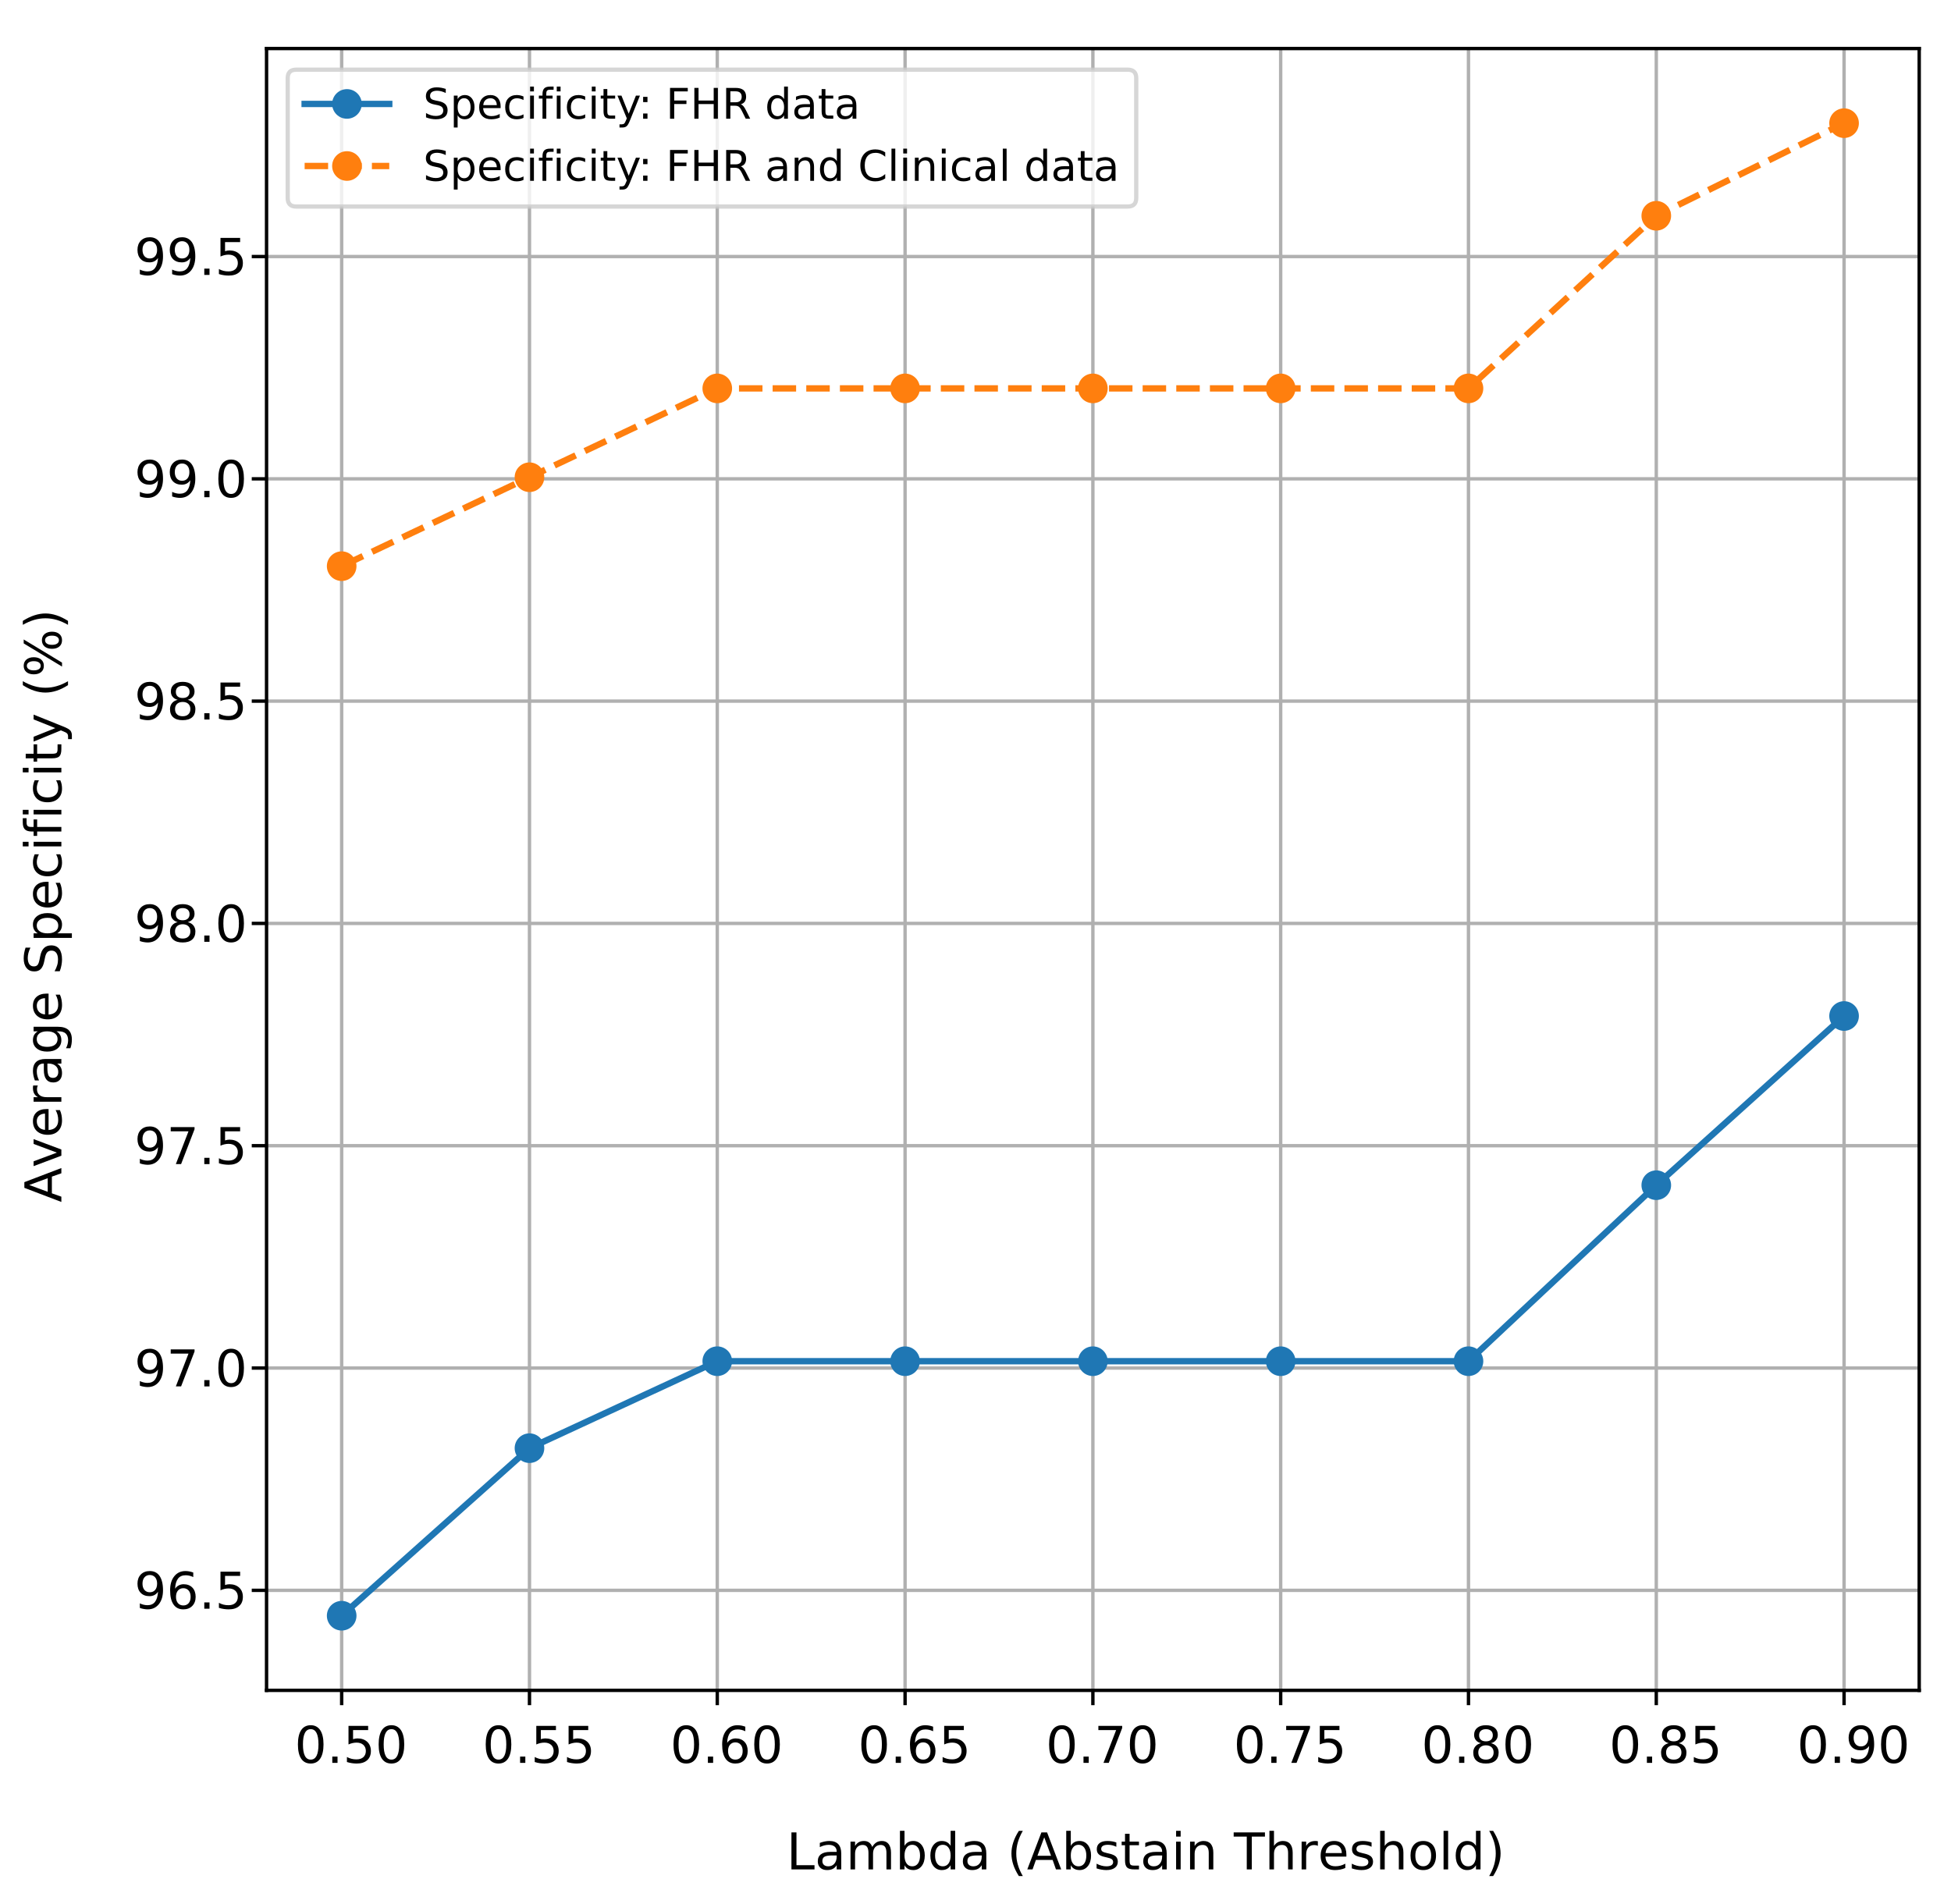 <?xml version="1.0" encoding="UTF-8"?>
<svg xmlns="http://www.w3.org/2000/svg" xmlns:xlink="http://www.w3.org/1999/xlink" width="461.117" height="449.979" viewBox="0 0 461.117 449.979">
<defs>
<g>
<g id="glyph-0-0">
<path d="M 3.816 -7.969 C 3.203 -7.969 2.746 -7.668 2.438 -7.066 C 2.125 -6.469 1.98 -5.566 1.98 -4.367 C 1.98 -3.168 2.125 -2.27 2.438 -1.668 C 2.746 -1.066 3.203 -0.77 3.816 -0.77 C 4.43 -0.77 4.883 -1.066 5.195 -1.668 C 5.496 -2.27 5.652 -3.168 5.652 -4.367 C 5.652 -5.566 5.496 -6.469 5.195 -7.066 C 4.883 -7.668 4.43 -7.969 3.816 -7.969 Z M 3.816 -8.902 C 4.789 -8.902 5.531 -8.508 6.059 -7.738 C 6.574 -6.961 6.84 -5.832 6.84 -4.367 C 6.84 -2.891 6.574 -1.766 6.059 -0.996 C 5.531 -0.227 4.789 0.156 3.805 0.156 C 2.82 0.156 2.074 -0.227 1.559 -0.996 C 1.043 -1.766 0.793 -2.891 0.793 -4.367 C 0.793 -5.832 1.043 -6.961 1.559 -7.738 C 2.074 -8.508 2.832 -8.902 3.816 -8.902 Z M 3.816 -8.902 "/>
</g>
<g id="glyph-0-1">
<path d="M 1.285 -1.488 L 2.52 -1.488 L 2.52 0 L 1.285 0 Z M 1.285 -1.488 "/>
</g>
<g id="glyph-0-2">
<path d="M 1.297 -8.746 L 5.941 -8.746 L 5.941 -7.754 L 2.375 -7.754 L 2.375 -5.605 C 2.543 -5.664 2.723 -5.711 2.891 -5.734 C 3.059 -5.762 3.238 -5.785 3.406 -5.785 C 4.379 -5.785 5.148 -5.508 5.723 -4.98 C 6.301 -4.441 6.59 -3.719 6.59 -2.809 C 6.59 -1.859 6.289 -1.129 5.699 -0.613 C 5.113 -0.098 4.285 0.156 3.227 0.156 C 2.855 0.156 2.484 0.121 2.102 0.07 C 1.715 0.012 1.332 -0.07 0.926 -0.203 L 0.926 -1.391 C 1.273 -1.199 1.633 -1.055 2.016 -0.961 C 2.387 -0.863 2.785 -0.828 3.203 -0.828 C 3.875 -0.828 4.414 -0.996 4.812 -1.355 C 5.195 -1.715 5.398 -2.195 5.398 -2.809 C 5.398 -3.406 5.195 -3.887 4.812 -4.246 C 4.414 -4.609 3.875 -4.789 3.203 -4.789 C 2.891 -4.789 2.566 -4.754 2.258 -4.68 C 1.945 -4.609 1.621 -4.5 1.297 -4.355 Z M 1.297 -8.746 "/>
</g>
<g id="glyph-0-3">
<path d="M 3.961 -4.848 C 3.434 -4.848 3.012 -4.656 2.699 -4.297 C 2.387 -3.938 2.23 -3.434 2.23 -2.809 C 2.23 -2.172 2.387 -1.668 2.699 -1.309 C 3.012 -0.949 3.434 -0.77 3.961 -0.77 C 4.488 -0.77 4.906 -0.949 5.219 -1.309 C 5.531 -1.668 5.688 -2.172 5.688 -2.809 C 5.688 -3.434 5.531 -3.938 5.219 -4.297 C 4.906 -4.656 4.488 -4.848 3.961 -4.848 Z M 6.312 -8.555 L 6.312 -7.477 C 6.012 -7.621 5.711 -7.727 5.41 -7.801 C 5.102 -7.871 4.801 -7.906 4.512 -7.906 C 3.719 -7.906 3.121 -7.645 2.711 -7.117 C 2.305 -6.59 2.062 -5.785 2.016 -4.727 C 2.242 -5.062 2.531 -5.328 2.879 -5.508 C 3.227 -5.688 3.613 -5.785 4.031 -5.785 C 4.906 -5.785 5.605 -5.508 6.109 -4.98 C 6.613 -4.453 6.875 -3.719 6.875 -2.809 C 6.875 -1.906 6.602 -1.188 6.07 -0.648 C 5.543 -0.109 4.836 0.156 3.961 0.156 C 2.953 0.156 2.172 -0.227 1.645 -0.996 C 1.105 -1.766 0.84 -2.891 0.84 -4.367 C 0.84 -5.746 1.164 -6.852 1.824 -7.668 C 2.473 -8.484 3.359 -8.902 4.465 -8.902 C 4.754 -8.902 5.051 -8.867 5.363 -8.82 C 5.664 -8.762 5.977 -8.676 6.312 -8.555 Z M 6.312 -8.555 "/>
</g>
<g id="glyph-0-4">
<path d="M 0.984 -8.746 L 6.613 -8.746 L 6.613 -8.242 L 3.434 0 L 2.195 0 L 5.184 -7.754 L 0.984 -7.754 Z M 0.984 -8.746 "/>
</g>
<g id="glyph-0-5">
<path d="M 3.816 -4.152 C 3.254 -4.152 2.809 -3.996 2.484 -3.695 C 2.16 -3.395 2.004 -2.988 2.004 -2.461 C 2.004 -1.934 2.16 -1.512 2.484 -1.211 C 2.809 -0.91 3.254 -0.77 3.816 -0.77 C 4.367 -0.77 4.812 -0.91 5.137 -1.223 C 5.461 -1.523 5.629 -1.934 5.629 -2.461 C 5.629 -2.988 5.461 -3.395 5.148 -3.695 C 4.824 -3.996 4.379 -4.152 3.816 -4.152 Z M 2.629 -4.656 C 2.125 -4.777 1.727 -5.016 1.441 -5.363 C 1.152 -5.711 1.02 -6.133 1.02 -6.637 C 1.02 -7.332 1.262 -7.883 1.766 -8.293 C 2.258 -8.699 2.941 -8.902 3.816 -8.902 C 4.68 -8.902 5.363 -8.699 5.867 -8.293 C 6.359 -7.883 6.613 -7.332 6.613 -6.637 C 6.613 -6.133 6.469 -5.711 6.18 -5.363 C 5.891 -5.016 5.508 -4.777 5.004 -4.656 C 5.566 -4.523 6.012 -4.262 6.336 -3.875 C 6.648 -3.492 6.816 -3.012 6.816 -2.461 C 6.816 -1.609 6.551 -0.961 6.035 -0.516 C 5.508 -0.059 4.766 0.156 3.805 0.156 C 2.844 0.156 2.102 -0.059 1.586 -0.516 C 1.066 -0.961 0.816 -1.609 0.816 -2.461 C 0.816 -3.012 0.973 -3.492 1.297 -3.875 C 1.609 -4.262 2.051 -4.523 2.629 -4.656 Z M 2.195 -6.527 C 2.195 -6.07 2.328 -5.711 2.617 -5.461 C 2.902 -5.207 3.301 -5.09 3.816 -5.09 C 4.32 -5.09 4.715 -5.207 5.004 -5.461 C 5.293 -5.711 5.438 -6.07 5.438 -6.527 C 5.438 -6.984 5.293 -7.332 5.004 -7.586 C 4.715 -7.836 4.32 -7.969 3.816 -7.969 C 3.301 -7.969 2.902 -7.836 2.617 -7.586 C 2.328 -7.332 2.195 -6.984 2.195 -6.527 Z M 2.195 -6.527 "/>
</g>
<g id="glyph-0-6">
<path d="M 1.32 -0.18 L 1.32 -1.262 C 1.609 -1.117 1.906 -1.008 2.219 -0.938 C 2.52 -0.863 2.82 -0.828 3.121 -0.828 C 3.887 -0.828 4.488 -1.078 4.895 -1.609 C 5.305 -2.137 5.543 -2.93 5.617 -4.008 C 5.375 -3.672 5.09 -3.406 4.754 -3.227 C 4.402 -3.047 4.02 -2.965 3.602 -2.965 C 2.711 -2.965 2.016 -3.227 1.512 -3.758 C 1.008 -4.285 0.758 -5.004 0.758 -5.93 C 0.758 -6.816 1.02 -7.535 1.547 -8.09 C 2.074 -8.629 2.785 -8.902 3.672 -8.902 C 4.68 -8.902 5.461 -8.508 5.988 -7.738 C 6.516 -6.961 6.793 -5.832 6.793 -4.367 C 6.793 -2.977 6.457 -1.883 5.809 -1.066 C 5.148 -0.254 4.273 0.156 3.168 0.156 C 2.867 0.156 2.566 0.121 2.27 0.07 C 1.957 0.023 1.645 -0.059 1.32 -0.18 Z M 3.672 -3.887 C 4.199 -3.887 4.621 -4.066 4.934 -4.43 C 5.242 -4.789 5.398 -5.293 5.398 -5.93 C 5.398 -6.551 5.242 -7.055 4.934 -7.414 C 4.621 -7.777 4.199 -7.969 3.672 -7.969 C 3.145 -7.969 2.723 -7.777 2.41 -7.414 C 2.102 -7.055 1.945 -6.551 1.945 -5.93 C 1.945 -5.293 2.102 -4.789 2.41 -4.43 C 2.723 -4.066 3.145 -3.887 3.672 -3.887 Z M 3.672 -3.887 "/>
</g>
<g id="glyph-0-7">
<path d="M 1.176 -8.746 L 2.363 -8.746 L 2.363 -0.996 L 6.625 -0.996 L 6.625 0 L 1.176 0 Z M 1.176 -8.746 "/>
</g>
<g id="glyph-0-8">
<path d="M 4.117 -3.301 C 3.238 -3.301 2.641 -3.191 2.305 -3 C 1.969 -2.797 1.801 -2.461 1.801 -1.98 C 1.801 -1.598 1.922 -1.285 2.172 -1.066 C 2.426 -0.84 2.773 -0.73 3.203 -0.73 C 3.805 -0.73 4.285 -0.938 4.645 -1.367 C 5.004 -1.789 5.184 -2.352 5.184 -3.059 L 5.184 -3.301 Z M 6.266 -3.742 L 6.266 0 L 5.184 0 L 5.184 -0.996 C 4.934 -0.59 4.621 -0.301 4.262 -0.121 C 3.898 0.059 3.445 0.156 2.914 0.156 C 2.242 0.156 1.703 -0.023 1.309 -0.395 C 0.91 -0.77 0.719 -1.273 0.719 -1.906 C 0.719 -2.641 0.961 -3.191 1.465 -3.574 C 1.957 -3.949 2.688 -4.141 3.672 -4.141 L 5.184 -4.141 L 5.184 -4.246 C 5.184 -4.738 5.016 -5.125 4.691 -5.398 C 4.367 -5.664 3.91 -5.809 3.324 -5.809 C 2.941 -5.809 2.578 -5.762 2.219 -5.664 C 1.859 -5.566 1.523 -5.438 1.199 -5.27 L 1.199 -6.266 C 1.586 -6.406 1.969 -6.527 2.34 -6.602 C 2.711 -6.672 3.07 -6.719 3.434 -6.719 C 4.379 -6.719 5.09 -6.469 5.555 -5.977 C 6.023 -5.484 6.266 -4.738 6.266 -3.742 Z M 6.266 -3.742 "/>
</g>
<g id="glyph-0-9">
<path d="M 6.238 -5.305 C 6.504 -5.785 6.828 -6.133 7.199 -6.371 C 7.57 -6.602 8.016 -6.719 8.531 -6.719 C 9.203 -6.719 9.73 -6.48 10.105 -6 C 10.477 -5.52 10.668 -4.836 10.668 -3.961 L 10.668 0 L 9.59 0 L 9.59 -3.926 C 9.59 -4.547 9.469 -5.016 9.254 -5.328 C 9.023 -5.629 8.688 -5.785 8.23 -5.785 C 7.668 -5.785 7.223 -5.594 6.898 -5.219 C 6.574 -4.848 6.422 -4.344 6.422 -3.707 L 6.422 0 L 5.34 0 L 5.34 -3.926 C 5.34 -4.547 5.219 -5.016 5.004 -5.328 C 4.777 -5.629 4.43 -5.785 3.973 -5.785 C 3.422 -5.785 2.977 -5.594 2.652 -5.219 C 2.328 -4.848 2.172 -4.344 2.172 -3.707 L 2.172 0 L 1.094 0 L 1.094 -6.562 L 2.172 -6.562 L 2.172 -5.543 C 2.41 -5.941 2.711 -6.238 3.059 -6.434 C 3.395 -6.625 3.805 -6.719 4.285 -6.719 C 4.766 -6.719 5.16 -6.602 5.496 -6.359 C 5.832 -6.121 6.07 -5.762 6.238 -5.305 Z M 6.238 -5.305 "/>
</g>
<g id="glyph-0-10">
<path d="M 5.844 -3.277 C 5.844 -4.066 5.676 -4.68 5.352 -5.137 C 5.016 -5.594 4.57 -5.82 4.008 -5.82 C 3.434 -5.82 2.988 -5.594 2.664 -5.137 C 2.328 -4.68 2.172 -4.066 2.172 -3.277 C 2.172 -2.484 2.328 -1.859 2.664 -1.402 C 2.988 -0.949 3.434 -0.73 4.008 -0.73 C 4.57 -0.73 5.016 -0.949 5.352 -1.402 C 5.676 -1.859 5.844 -2.484 5.844 -3.277 Z M 2.172 -5.566 C 2.387 -5.953 2.676 -6.238 3.023 -6.434 C 3.371 -6.625 3.793 -6.719 4.273 -6.719 C 5.062 -6.719 5.711 -6.395 6.215 -5.773 C 6.707 -5.137 6.961 -4.309 6.961 -3.277 C 6.961 -2.242 6.707 -1.402 6.215 -0.781 C 5.711 -0.156 5.062 0.156 4.273 0.156 C 3.793 0.156 3.371 0.059 3.023 -0.121 C 2.676 -0.301 2.387 -0.59 2.172 -0.984 L 2.172 0 L 1.094 0 L 1.094 -9.121 L 2.172 -9.121 Z M 2.172 -5.566 "/>
</g>
<g id="glyph-0-11">
<path d="M 5.449 -5.566 L 5.449 -9.121 L 6.527 -9.121 L 6.527 0 L 5.449 0 L 5.449 -0.984 C 5.219 -0.59 4.934 -0.301 4.586 -0.121 C 4.234 0.059 3.828 0.156 3.348 0.156 C 2.555 0.156 1.906 -0.156 1.402 -0.781 C 0.898 -1.402 0.66 -2.242 0.66 -3.277 C 0.66 -4.309 0.898 -5.137 1.402 -5.773 C 1.906 -6.395 2.555 -6.719 3.348 -6.719 C 3.828 -6.719 4.234 -6.625 4.586 -6.434 C 4.934 -6.238 5.219 -5.953 5.449 -5.566 Z M 1.777 -3.277 C 1.777 -2.484 1.934 -1.859 2.258 -1.402 C 2.578 -0.949 3.023 -0.73 3.602 -0.73 C 4.176 -0.73 4.621 -0.949 4.957 -1.402 C 5.281 -1.859 5.449 -2.484 5.449 -3.277 C 5.449 -4.066 5.281 -4.68 4.957 -5.137 C 4.621 -5.594 4.176 -5.82 3.602 -5.82 C 3.023 -5.82 2.578 -5.594 2.258 -5.137 C 1.934 -4.68 1.777 -4.066 1.777 -3.277 Z M 1.777 -3.277 "/>
</g>
<g id="glyph-0-12">
</g>
<g id="glyph-0-13">
<path d="M 3.719 -9.109 C 3.191 -8.195 2.809 -7.309 2.555 -6.434 C 2.293 -5.555 2.172 -4.668 2.172 -3.77 C 2.172 -2.855 2.293 -1.969 2.555 -1.094 C 2.809 -0.203 3.191 0.672 3.719 1.57 L 2.785 1.57 C 2.195 0.648 1.754 -0.238 1.465 -1.129 C 1.176 -2.016 1.031 -2.891 1.031 -3.77 C 1.031 -4.633 1.176 -5.508 1.465 -6.395 C 1.754 -7.285 2.184 -8.184 2.785 -9.109 Z M 3.719 -9.109 "/>
</g>
<g id="glyph-0-14">
<path d="M 4.105 -7.586 L 2.496 -3.227 L 5.711 -3.227 Z M 3.434 -8.746 L 4.777 -8.746 L 8.113 0 L 6.875 0 L 6.086 -2.242 L 2.137 -2.242 L 1.344 0 L 0.098 0 Z M 3.434 -8.746 "/>
</g>
<g id="glyph-0-15">
<path d="M 5.316 -6.371 L 5.316 -5.352 C 5.004 -5.496 4.691 -5.617 4.367 -5.699 C 4.031 -5.773 3.695 -5.82 3.348 -5.82 C 2.809 -5.82 2.398 -5.734 2.137 -5.566 C 1.871 -5.398 1.738 -5.16 1.738 -4.836 C 1.738 -4.586 1.836 -4.391 2.027 -4.246 C 2.219 -4.105 2.605 -3.961 3.18 -3.84 L 3.551 -3.758 C 4.32 -3.59 4.859 -3.348 5.184 -3.059 C 5.496 -2.762 5.664 -2.34 5.664 -1.812 C 5.664 -1.199 5.426 -0.719 4.945 -0.371 C 4.465 -0.012 3.793 0.156 2.953 0.156 C 2.594 0.156 2.23 0.121 1.848 0.059 C 1.465 0 1.066 -0.098 0.648 -0.238 L 0.648 -1.355 C 1.043 -1.141 1.441 -0.984 1.824 -0.887 C 2.207 -0.781 2.594 -0.73 2.977 -0.73 C 3.48 -0.73 3.875 -0.816 4.152 -0.984 C 4.414 -1.152 4.559 -1.402 4.559 -1.727 C 4.559 -2.016 4.453 -2.242 4.262 -2.398 C 4.066 -2.555 3.637 -2.711 2.965 -2.855 L 2.594 -2.941 C 1.922 -3.086 1.43 -3.301 1.141 -3.59 C 0.84 -3.875 0.695 -4.273 0.695 -4.789 C 0.695 -5.398 0.91 -5.879 1.344 -6.215 C 1.777 -6.551 2.398 -6.719 3.215 -6.719 C 3.613 -6.719 3.984 -6.684 4.344 -6.625 C 4.691 -6.562 5.016 -6.48 5.316 -6.371 Z M 5.316 -6.371 "/>
</g>
<g id="glyph-0-16">
<path d="M 2.195 -8.426 L 2.195 -6.562 L 4.414 -6.562 L 4.414 -5.723 L 2.195 -5.723 L 2.195 -2.16 C 2.195 -1.621 2.27 -1.273 2.41 -1.129 C 2.555 -0.973 2.855 -0.898 3.312 -0.898 L 4.414 -0.898 L 4.414 0 L 3.312 0 C 2.473 0 1.895 -0.156 1.586 -0.469 C 1.273 -0.781 1.117 -1.344 1.117 -2.16 L 1.117 -5.723 L 0.324 -5.723 L 0.324 -6.562 L 1.117 -6.562 L 1.117 -8.426 Z M 2.195 -8.426 "/>
</g>
<g id="glyph-0-17">
<path d="M 1.129 -6.562 L 2.207 -6.562 L 2.207 0 L 1.129 0 Z M 1.129 -9.121 L 2.207 -9.121 L 2.207 -7.754 L 1.129 -7.754 Z M 1.129 -9.121 "/>
</g>
<g id="glyph-0-18">
<path d="M 6.59 -3.961 L 6.59 0 L 5.508 0 L 5.508 -3.926 C 5.508 -4.547 5.375 -5.004 5.137 -5.316 C 4.895 -5.629 4.535 -5.785 4.055 -5.785 C 3.469 -5.785 3.012 -5.594 2.676 -5.219 C 2.34 -4.848 2.172 -4.344 2.172 -3.707 L 2.172 0 L 1.094 0 L 1.094 -6.562 L 2.172 -6.562 L 2.172 -5.543 C 2.426 -5.93 2.723 -6.227 3.086 -6.422 C 3.434 -6.613 3.84 -6.719 4.297 -6.719 C 5.039 -6.719 5.617 -6.48 6 -6.012 C 6.383 -5.543 6.59 -4.859 6.59 -3.961 Z M 6.59 -3.961 "/>
</g>
<g id="glyph-0-19">
<path d="M -0.023 -8.746 L 7.367 -8.746 L 7.367 -7.754 L 4.262 -7.754 L 4.262 0 L 3.07 0 L 3.07 -7.754 L -0.023 -7.754 Z M -0.023 -8.746 "/>
</g>
<g id="glyph-0-20">
<path d="M 6.59 -3.961 L 6.59 0 L 5.508 0 L 5.508 -3.926 C 5.508 -4.547 5.375 -5.004 5.137 -5.316 C 4.895 -5.629 4.535 -5.785 4.055 -5.785 C 3.469 -5.785 3.012 -5.594 2.676 -5.219 C 2.34 -4.848 2.172 -4.344 2.172 -3.707 L 2.172 0 L 1.094 0 L 1.094 -9.121 L 2.172 -9.121 L 2.172 -5.543 C 2.426 -5.93 2.723 -6.227 3.086 -6.422 C 3.434 -6.613 3.84 -6.719 4.297 -6.719 C 5.039 -6.719 5.617 -6.48 6 -6.012 C 6.383 -5.543 6.59 -4.859 6.59 -3.961 Z M 6.59 -3.961 "/>
</g>
<g id="glyph-0-21">
<path d="M 4.934 -5.555 C 4.812 -5.629 4.68 -5.676 4.535 -5.711 C 4.391 -5.734 4.234 -5.762 4.066 -5.762 C 3.457 -5.762 2.988 -5.555 2.664 -5.16 C 2.328 -4.766 2.172 -4.199 2.172 -3.457 L 2.172 0 L 1.094 0 L 1.094 -6.562 L 2.172 -6.562 L 2.172 -5.543 C 2.387 -5.941 2.688 -6.238 3.047 -6.434 C 3.406 -6.625 3.852 -6.719 4.379 -6.719 C 4.453 -6.719 4.535 -6.707 4.633 -6.707 C 4.715 -6.695 4.812 -6.684 4.934 -6.66 Z M 4.934 -5.555 "/>
</g>
<g id="glyph-0-22">
<path d="M 6.742 -3.551 L 6.742 -3.023 L 1.789 -3.023 C 1.836 -2.281 2.051 -1.703 2.461 -1.32 C 2.855 -0.938 3.406 -0.742 4.129 -0.742 C 4.535 -0.742 4.945 -0.793 5.328 -0.887 C 5.711 -0.984 6.109 -1.141 6.492 -1.355 L 6.492 -0.336 C 6.109 -0.168 5.711 -0.035 5.305 0.035 C 4.895 0.109 4.477 0.156 4.066 0.156 C 3.012 0.156 2.184 -0.145 1.57 -0.742 C 0.961 -1.344 0.66 -2.172 0.66 -3.215 C 0.66 -4.285 0.949 -5.137 1.523 -5.773 C 2.102 -6.395 2.891 -6.719 3.875 -6.719 C 4.766 -6.719 5.461 -6.434 5.977 -5.867 C 6.48 -5.293 6.742 -4.523 6.742 -3.551 Z M 5.664 -3.863 C 5.652 -4.453 5.484 -4.922 5.172 -5.281 C 4.848 -5.629 4.414 -5.809 3.887 -5.809 C 3.289 -5.809 2.809 -5.629 2.449 -5.293 C 2.09 -4.957 1.871 -4.477 1.824 -3.863 Z M 5.664 -3.863 "/>
</g>
<g id="glyph-0-23">
<path d="M 3.672 -5.809 C 3.098 -5.809 2.641 -5.578 2.305 -5.125 C 1.969 -4.668 1.801 -4.055 1.801 -3.277 C 1.801 -2.484 1.957 -1.871 2.293 -1.414 C 2.629 -0.961 3.086 -0.742 3.672 -0.742 C 4.246 -0.742 4.703 -0.961 5.039 -1.414 C 5.375 -1.871 5.543 -2.484 5.543 -3.277 C 5.543 -4.043 5.375 -4.668 5.039 -5.125 C 4.703 -5.578 4.246 -5.809 3.672 -5.809 Z M 3.672 -6.719 C 4.609 -6.719 5.34 -6.406 5.879 -5.809 C 6.406 -5.195 6.684 -4.355 6.684 -3.277 C 6.684 -2.195 6.406 -1.355 5.879 -0.758 C 5.34 -0.145 4.609 0.156 3.672 0.156 C 2.723 0.156 1.98 -0.145 1.453 -0.758 C 0.926 -1.355 0.66 -2.195 0.66 -3.277 C 0.66 -4.355 0.926 -5.195 1.453 -5.809 C 1.98 -6.406 2.723 -6.719 3.672 -6.719 Z M 3.672 -6.719 "/>
</g>
<g id="glyph-0-24">
<path d="M 1.129 -9.121 L 2.207 -9.121 L 2.207 0 L 1.129 0 Z M 1.129 -9.121 "/>
</g>
<g id="glyph-0-25">
<path d="M 0.961 -9.109 L 1.895 -9.109 C 2.473 -8.184 2.914 -7.285 3.203 -6.395 C 3.492 -5.508 3.648 -4.633 3.648 -3.77 C 3.648 -2.891 3.492 -2.016 3.203 -1.129 C 2.914 -0.238 2.473 0.648 1.895 1.57 L 0.961 1.57 C 1.477 0.672 1.859 -0.203 2.125 -1.094 C 2.375 -1.969 2.508 -2.855 2.508 -3.77 C 2.508 -4.668 2.375 -5.555 2.125 -6.434 C 1.859 -7.309 1.477 -8.195 0.961 -9.109 Z M 0.961 -9.109 "/>
</g>
<g id="glyph-1-0">
<path d="M -7.586 -4.105 L -3.227 -2.496 L -3.227 -5.711 Z M -8.746 -3.434 L -8.746 -4.777 L 0 -8.113 L 0 -6.875 L -2.242 -6.086 L -2.242 -2.137 L 0 -1.344 L 0 -0.098 Z M -8.746 -3.434 "/>
</g>
<g id="glyph-1-1">
<path d="M -6.562 -0.359 L -6.562 -1.5 L -1.055 -3.551 L -6.562 -5.605 L -6.562 -6.742 L 0 -4.285 L 0 -2.82 Z M -6.562 -0.359 "/>
</g>
<g id="glyph-1-2">
<path d="M -3.551 -6.742 L -3.023 -6.742 L -3.023 -1.789 C -2.281 -1.836 -1.703 -2.051 -1.32 -2.461 C -0.938 -2.855 -0.742 -3.406 -0.742 -4.129 C -0.742 -4.535 -0.793 -4.945 -0.887 -5.328 C -0.984 -5.711 -1.141 -6.109 -1.355 -6.492 L -0.336 -6.492 C -0.168 -6.109 -0.035 -5.711 0.035 -5.305 C 0.109 -4.895 0.156 -4.477 0.156 -4.066 C 0.156 -3.012 -0.145 -2.184 -0.742 -1.57 C -1.344 -0.961 -2.172 -0.66 -3.215 -0.66 C -4.285 -0.66 -5.137 -0.949 -5.773 -1.523 C -6.395 -2.102 -6.719 -2.891 -6.719 -3.875 C -6.719 -4.766 -6.434 -5.461 -5.867 -5.977 C -5.293 -6.48 -4.523 -6.742 -3.551 -6.742 Z M -3.863 -5.664 C -4.453 -5.652 -4.922 -5.484 -5.281 -5.172 C -5.629 -4.848 -5.809 -4.414 -5.809 -3.887 C -5.809 -3.289 -5.629 -2.809 -5.293 -2.449 C -4.957 -2.09 -4.477 -1.871 -3.863 -1.824 Z M -3.863 -5.664 "/>
</g>
<g id="glyph-1-3">
<path d="M -5.555 -4.934 C -5.629 -4.812 -5.676 -4.68 -5.711 -4.535 C -5.734 -4.391 -5.762 -4.234 -5.762 -4.066 C -5.762 -3.457 -5.555 -2.988 -5.16 -2.664 C -4.766 -2.328 -4.199 -2.172 -3.457 -2.172 L 0 -2.172 L 0 -1.094 L -6.562 -1.094 L -6.562 -2.172 L -5.543 -2.172 C -5.941 -2.387 -6.238 -2.688 -6.434 -3.047 C -6.625 -3.406 -6.719 -3.852 -6.719 -4.379 C -6.719 -4.453 -6.707 -4.535 -6.707 -4.633 C -6.695 -4.715 -6.684 -4.812 -6.66 -4.934 Z M -5.555 -4.934 "/>
</g>
<g id="glyph-1-4">
<path d="M -3.301 -4.117 C -3.301 -3.238 -3.191 -2.641 -3 -2.305 C -2.797 -1.969 -2.461 -1.801 -1.98 -1.801 C -1.598 -1.801 -1.285 -1.922 -1.066 -2.172 C -0.84 -2.426 -0.73 -2.773 -0.73 -3.203 C -0.73 -3.805 -0.938 -4.285 -1.367 -4.645 C -1.789 -5.004 -2.352 -5.184 -3.059 -5.184 L -3.301 -5.184 Z M -3.742 -6.266 L 0 -6.266 L 0 -5.184 L -0.996 -5.184 C -0.59 -4.934 -0.301 -4.621 -0.121 -4.262 C 0.059 -3.898 0.156 -3.445 0.156 -2.914 C 0.156 -2.242 -0.023 -1.703 -0.395 -1.309 C -0.77 -0.91 -1.273 -0.719 -1.906 -0.719 C -2.641 -0.719 -3.191 -0.961 -3.574 -1.465 C -3.949 -1.957 -4.141 -2.688 -4.141 -3.672 L -4.141 -5.184 L -4.246 -5.184 C -4.738 -5.184 -5.125 -5.016 -5.398 -4.691 C -5.664 -4.367 -5.809 -3.91 -5.809 -3.324 C -5.809 -2.941 -5.762 -2.578 -5.664 -2.219 C -5.566 -1.859 -5.438 -1.523 -5.27 -1.199 L -6.266 -1.199 C -6.406 -1.586 -6.527 -1.969 -6.602 -2.34 C -6.672 -2.711 -6.719 -3.07 -6.719 -3.434 C -6.719 -4.379 -6.469 -5.09 -5.977 -5.555 C -5.484 -6.023 -4.738 -6.266 -3.742 -6.266 Z M -3.742 -6.266 "/>
</g>
<g id="glyph-1-5">
<path d="M -3.359 -5.449 C -4.129 -5.449 -4.738 -5.281 -5.172 -4.969 C -5.605 -4.645 -5.82 -4.188 -5.82 -3.613 C -5.82 -3.035 -5.605 -2.578 -5.172 -2.258 C -4.738 -1.934 -4.129 -1.777 -3.359 -1.777 C -2.578 -1.777 -1.98 -1.934 -1.547 -2.258 C -1.117 -2.578 -0.898 -3.035 -0.898 -3.613 C -0.898 -4.188 -1.117 -4.645 -1.547 -4.969 C -1.98 -5.281 -2.578 -5.449 -3.359 -5.449 Z M -0.816 -6.527 C 0.289 -6.527 1.117 -6.277 1.668 -5.785 C 2.207 -5.281 2.484 -4.523 2.484 -3.504 C 2.484 -3.121 2.449 -2.773 2.398 -2.438 C 2.34 -2.102 2.258 -1.766 2.137 -1.453 L 1.094 -1.453 C 1.262 -1.766 1.379 -2.074 1.465 -2.387 C 1.547 -2.699 1.598 -3.012 1.598 -3.336 C 1.598 -4.031 1.402 -4.559 1.043 -4.922 C 0.672 -5.27 0.121 -5.449 -0.625 -5.449 L -1.152 -5.449 C -0.77 -5.219 -0.48 -4.934 -0.289 -4.586 C -0.098 -4.234 0 -3.828 0 -3.348 C 0 -2.531 -0.301 -1.883 -0.91 -1.391 C -1.523 -0.898 -2.34 -0.66 -3.359 -0.66 C -4.367 -0.66 -5.184 -0.898 -5.797 -1.391 C -6.406 -1.883 -6.719 -2.531 -6.719 -3.348 C -6.719 -3.828 -6.625 -4.234 -6.434 -4.586 C -6.238 -4.934 -5.953 -5.219 -5.566 -5.449 L -6.562 -5.449 L -6.562 -6.527 Z M -0.816 -6.527 "/>
</g>
<g id="glyph-1-6">
</g>
<g id="glyph-1-7">
<path d="M -8.461 -6.422 L -7.309 -6.422 C -7.523 -5.965 -7.68 -5.543 -7.789 -5.148 C -7.883 -4.738 -7.945 -4.355 -7.945 -3.996 C -7.945 -3.348 -7.812 -2.844 -7.57 -2.496 C -7.32 -2.148 -6.961 -1.98 -6.504 -1.98 C -6.121 -1.98 -5.82 -2.09 -5.629 -2.328 C -5.426 -2.555 -5.27 -3 -5.148 -3.648 L -5.004 -4.367 C -4.836 -5.242 -4.535 -5.891 -4.117 -6.312 C -3.684 -6.73 -3.121 -6.949 -2.41 -6.949 C -1.559 -6.949 -0.926 -6.66 -0.492 -6.098 C -0.059 -5.52 0.156 -4.691 0.156 -3.602 C 0.156 -3.18 0.109 -2.734 0.023 -2.27 C -0.059 -1.801 -0.191 -1.32 -0.383 -0.828 L -1.609 -0.828 C -1.332 -1.309 -1.129 -1.777 -0.996 -2.23 C -0.852 -2.688 -0.793 -3.145 -0.793 -3.602 C -0.793 -4.273 -0.926 -4.789 -1.188 -5.16 C -1.453 -5.52 -1.824 -5.711 -2.328 -5.711 C -2.762 -5.711 -3.098 -5.578 -3.336 -5.316 C -3.574 -5.051 -3.758 -4.621 -3.875 -4.02 L -4.02 -3.301 C -4.188 -2.41 -4.465 -1.777 -4.848 -1.379 C -5.219 -0.984 -5.734 -0.793 -6.406 -0.793 C -7.176 -0.793 -7.789 -1.055 -8.23 -1.609 C -8.676 -2.148 -8.902 -2.902 -8.902 -3.863 C -8.902 -4.273 -8.867 -4.68 -8.797 -5.113 C -8.723 -5.531 -8.605 -5.965 -8.461 -6.422 Z M -8.461 -6.422 "/>
</g>
<g id="glyph-1-8">
<path d="M -0.984 -2.172 L 2.484 -2.172 L 2.484 -1.094 L -6.562 -1.094 L -6.562 -2.172 L -5.566 -2.172 C -5.953 -2.387 -6.238 -2.676 -6.434 -3.023 C -6.625 -3.371 -6.719 -3.793 -6.719 -4.273 C -6.719 -5.062 -6.395 -5.711 -5.773 -6.215 C -5.137 -6.707 -4.309 -6.961 -3.277 -6.961 C -2.242 -6.961 -1.402 -6.707 -0.781 -6.215 C -0.156 -5.711 0.156 -5.062 0.156 -4.273 C 0.156 -3.793 0.059 -3.371 -0.121 -3.023 C -0.301 -2.676 -0.59 -2.387 -0.984 -2.172 Z M -3.277 -5.844 C -4.066 -5.844 -4.68 -5.676 -5.137 -5.352 C -5.594 -5.016 -5.82 -4.57 -5.82 -4.008 C -5.82 -3.434 -5.594 -2.988 -5.137 -2.664 C -4.68 -2.328 -4.066 -2.172 -3.277 -2.172 C -2.484 -2.172 -1.859 -2.328 -1.402 -2.664 C -0.949 -2.988 -0.73 -3.434 -0.73 -4.008 C -0.73 -4.57 -0.949 -5.016 -1.402 -5.352 C -1.859 -5.676 -2.484 -5.844 -3.277 -5.844 Z M -3.277 -5.844 "/>
</g>
<g id="glyph-1-9">
<path d="M -6.312 -5.855 L -5.305 -5.855 C -5.473 -5.543 -5.594 -5.242 -5.676 -4.934 C -5.762 -4.621 -5.809 -4.32 -5.809 -4.008 C -5.809 -3.312 -5.578 -2.762 -5.137 -2.375 C -4.691 -1.992 -4.066 -1.801 -3.277 -1.801 C -2.473 -1.801 -1.848 -1.992 -1.402 -2.375 C -0.961 -2.762 -0.742 -3.312 -0.742 -4.008 C -0.742 -4.32 -0.781 -4.621 -0.863 -4.934 C -0.949 -5.242 -1.078 -5.543 -1.246 -5.855 L -0.254 -5.855 C -0.109 -5.543 0 -5.23 0.059 -4.922 C 0.121 -4.598 0.156 -4.246 0.156 -3.887 C 0.156 -2.902 -0.145 -2.113 -0.77 -1.535 C -1.379 -0.949 -2.219 -0.66 -3.277 -0.66 C -4.344 -0.66 -5.184 -0.949 -5.797 -1.535 C -6.406 -2.125 -6.719 -2.93 -6.719 -3.961 C -6.719 -4.297 -6.684 -4.621 -6.613 -4.934 C -6.539 -5.242 -6.445 -5.555 -6.312 -5.855 Z M -6.312 -5.855 "/>
</g>
<g id="glyph-1-10">
<path d="M -6.562 -1.129 L -6.562 -2.207 L 0 -2.207 L 0 -1.129 Z M -9.121 -1.129 L -9.121 -2.207 L -7.754 -2.207 L -7.754 -1.129 Z M -9.121 -1.129 "/>
</g>
<g id="glyph-1-11">
<path d="M -9.121 -4.453 L -8.219 -4.453 L -8.219 -3.422 C -8.219 -3.035 -8.137 -2.762 -7.98 -2.617 C -7.824 -2.461 -7.547 -2.387 -7.141 -2.387 L -6.562 -2.387 L -6.562 -4.164 L -5.723 -4.164 L -5.723 -2.387 L 0 -2.387 L 0 -1.309 L -5.723 -1.309 L -5.723 -0.277 L -6.562 -0.277 L -6.562 -1.309 L -7.02 -1.309 C -7.738 -1.309 -8.281 -1.477 -8.617 -1.812 C -8.953 -2.148 -9.121 -2.688 -9.121 -3.434 Z M -9.121 -4.453 "/>
</g>
<g id="glyph-1-12">
<path d="M -8.426 -2.195 L -6.562 -2.195 L -6.562 -4.414 L -5.723 -4.414 L -5.723 -2.195 L -2.16 -2.195 C -1.621 -2.195 -1.273 -2.27 -1.129 -2.41 C -0.973 -2.555 -0.898 -2.855 -0.898 -3.312 L -0.898 -4.414 L 0 -4.414 L 0 -3.312 C 0 -2.473 -0.156 -1.895 -0.469 -1.586 C -0.781 -1.273 -1.344 -1.117 -2.16 -1.117 L -5.723 -1.117 L -5.723 -0.324 L -6.562 -0.324 L -6.562 -1.117 L -8.426 -1.117 Z M -8.426 -2.195 "/>
</g>
<g id="glyph-1-13">
<path d="M 0.602 -3.863 C 1.367 -3.551 1.883 -3.254 2.125 -2.965 C 2.363 -2.676 2.484 -2.293 2.484 -1.812 L 2.484 -0.949 L 1.586 -0.949 L 1.586 -1.586 C 1.586 -1.871 1.512 -2.102 1.367 -2.27 C 1.223 -2.438 0.898 -2.617 0.371 -2.82 L -0.109 -3.012 L -6.562 -0.359 L -6.562 -1.5 L -1.43 -3.551 L -6.562 -5.605 L -6.562 -6.742 Z M 0.602 -3.863 "/>
</g>
<g id="glyph-1-14">
<path d="M -9.109 -3.719 C -8.195 -3.191 -7.309 -2.809 -6.434 -2.555 C -5.555 -2.293 -4.668 -2.172 -3.77 -2.172 C -2.855 -2.172 -1.969 -2.293 -1.094 -2.555 C -0.203 -2.809 0.672 -3.191 1.57 -3.719 L 1.57 -2.785 C 0.648 -2.195 -0.238 -1.754 -1.129 -1.465 C -2.016 -1.176 -2.891 -1.031 -3.77 -1.031 C -4.633 -1.031 -5.508 -1.176 -6.395 -1.465 C -7.285 -1.754 -8.184 -2.184 -9.109 -2.785 Z M -9.109 -3.719 "/>
</g>
<g id="glyph-1-15">
<path d="M -3.852 -8.723 C -3.852 -8.387 -3.707 -8.113 -3.422 -7.922 C -3.133 -7.727 -2.723 -7.633 -2.207 -7.633 C -1.703 -7.633 -1.297 -7.727 -1.008 -7.922 C -0.719 -8.113 -0.574 -8.387 -0.574 -8.723 C -0.574 -9.059 -0.719 -9.324 -1.008 -9.516 C -1.297 -9.707 -1.703 -9.805 -2.207 -9.805 C -2.711 -9.805 -3.121 -9.707 -3.406 -9.516 C -3.695 -9.324 -3.852 -9.059 -3.852 -8.723 Z M -4.598 -8.723 C -4.598 -9.336 -4.379 -9.828 -3.949 -10.188 C -3.516 -10.547 -2.93 -10.738 -2.207 -10.738 C -1.477 -10.738 -0.898 -10.547 -0.48 -10.188 C -0.047 -9.828 0.156 -9.336 0.156 -8.723 C 0.156 -8.102 -0.047 -7.598 -0.48 -7.234 C -0.898 -6.875 -1.477 -6.695 -2.207 -6.695 C -2.941 -6.695 -3.516 -6.875 -3.949 -7.234 C -4.379 -7.598 -4.598 -8.102 -4.598 -8.723 Z M -8.16 -2.676 C -8.16 -2.34 -8.004 -2.074 -7.715 -1.883 C -7.43 -1.691 -7.031 -1.598 -6.527 -1.598 C -6 -1.598 -5.605 -1.691 -5.316 -1.883 C -5.027 -2.074 -4.883 -2.34 -4.883 -2.676 C -4.883 -3.012 -5.027 -3.289 -5.316 -3.48 C -5.605 -3.672 -6 -3.77 -6.527 -3.77 C -7.031 -3.77 -7.43 -3.66 -7.715 -3.469 C -8.004 -3.277 -8.16 -3.012 -8.16 -2.676 Z M -8.902 -7.969 L -8.902 -8.902 L 0.156 -3.434 L 0.156 -2.496 Z M -8.902 -2.676 C -8.902 -3.289 -8.688 -3.781 -8.258 -4.152 C -7.824 -4.512 -7.246 -4.703 -6.527 -4.703 C -5.785 -4.703 -5.207 -4.512 -4.777 -4.152 C -4.344 -3.793 -4.141 -3.301 -4.141 -2.676 C -4.141 -2.051 -4.344 -1.559 -4.777 -1.199 C -5.207 -0.84 -5.785 -0.66 -6.527 -0.66 C -7.246 -0.66 -7.824 -0.84 -8.258 -1.199 C -8.688 -1.559 -8.902 -2.051 -8.902 -2.676 Z M -8.902 -2.676 "/>
</g>
<g id="glyph-1-16">
<path d="M -9.109 -0.961 L -9.109 -1.895 C -8.184 -2.473 -7.285 -2.914 -6.395 -3.203 C -5.508 -3.492 -4.633 -3.648 -3.77 -3.648 C -2.891 -3.648 -2.016 -3.492 -1.129 -3.203 C -0.238 -2.914 0.648 -2.473 1.57 -1.895 L 1.57 -0.961 C 0.672 -1.477 -0.203 -1.859 -1.094 -2.125 C -1.969 -2.375 -2.855 -2.508 -3.77 -2.508 C -4.668 -2.508 -5.555 -2.375 -6.434 -2.125 C -7.309 -1.859 -8.195 -1.477 -9.109 -0.961 Z M -9.109 -0.961 "/>
</g>
<g id="glyph-2-0">
<path d="M 5.352 -7.051 L 5.352 -6.09 C 4.969 -6.27 4.621 -6.398 4.289 -6.488 C 3.949 -6.57 3.629 -6.621 3.328 -6.621 C 2.789 -6.621 2.371 -6.512 2.078 -6.309 C 1.789 -6.102 1.648 -5.801 1.648 -5.422 C 1.648 -5.102 1.738 -4.852 1.941 -4.691 C 2.129 -4.52 2.5 -4.391 3.039 -4.289 L 3.641 -4.172 C 4.371 -4.031 4.91 -3.781 5.262 -3.43 C 5.609 -3.07 5.789 -2.602 5.789 -2.012 C 5.789 -1.301 5.551 -0.77 5.078 -0.41 C 4.602 -0.051 3.91 0.129 3 0.129 C 2.648 0.129 2.281 0.09 1.891 0.02 C 1.5 -0.051 1.102 -0.16 0.691 -0.32 L 0.691 -1.34 C 1.09 -1.109 1.48 -0.941 1.859 -0.828 C 2.238 -0.711 2.621 -0.66 3 -0.66 C 3.559 -0.66 3.988 -0.77 4.301 -0.988 C 4.602 -1.211 4.762 -1.52 4.762 -1.941 C 4.762 -2.301 4.648 -2.578 4.43 -2.781 C 4.211 -2.98 3.852 -3.129 3.352 -3.23 L 2.75 -3.352 C 2.012 -3.488 1.48 -3.719 1.148 -4.039 C 0.82 -4.352 0.66 -4.781 0.66 -5.34 C 0.66 -5.98 0.879 -6.488 1.34 -6.859 C 1.789 -7.23 2.422 -7.422 3.219 -7.422 C 3.559 -7.422 3.898 -7.391 4.262 -7.328 C 4.609 -7.27 4.969 -7.172 5.352 -7.051 Z M 5.352 -7.051 "/>
</g>
<g id="glyph-2-1">
<path d="M 1.809 -0.82 L 1.809 2.07 L 0.91 2.07 L 0.91 -5.469 L 1.809 -5.469 L 1.809 -4.641 C 1.988 -4.961 2.23 -5.199 2.52 -5.359 C 2.809 -5.52 3.16 -5.602 3.559 -5.602 C 4.219 -5.602 4.762 -5.328 5.18 -4.809 C 5.59 -4.281 5.801 -3.59 5.801 -2.73 C 5.801 -1.871 5.59 -1.172 5.18 -0.648 C 4.762 -0.129 4.219 0.129 3.559 0.129 C 3.16 0.129 2.809 0.051 2.52 -0.102 C 2.23 -0.25 1.988 -0.488 1.809 -0.82 Z M 4.871 -2.73 C 4.871 -3.391 4.73 -3.898 4.461 -4.281 C 4.18 -4.66 3.809 -4.852 3.34 -4.852 C 2.859 -4.852 2.488 -4.66 2.219 -4.281 C 1.941 -3.898 1.809 -3.391 1.809 -2.73 C 1.809 -2.07 1.941 -1.551 2.219 -1.172 C 2.488 -0.789 2.859 -0.609 3.34 -0.609 C 3.809 -0.609 4.18 -0.789 4.461 -1.172 C 4.73 -1.551 4.871 -2.07 4.871 -2.73 Z M 4.871 -2.73 "/>
</g>
<g id="glyph-2-2">
<path d="M 5.621 -2.961 L 5.621 -2.52 L 1.488 -2.52 C 1.531 -1.898 1.711 -1.422 2.051 -1.102 C 2.379 -0.781 2.84 -0.621 3.441 -0.621 C 3.781 -0.621 4.121 -0.66 4.441 -0.738 C 4.762 -0.82 5.09 -0.949 5.41 -1.129 L 5.41 -0.281 C 5.09 -0.141 4.762 -0.031 4.422 0.031 C 4.078 0.09 3.73 0.129 3.391 0.129 C 2.512 0.129 1.82 -0.121 1.309 -0.621 C 0.801 -1.121 0.551 -1.809 0.551 -2.68 C 0.551 -3.57 0.789 -4.281 1.27 -4.809 C 1.75 -5.328 2.41 -5.602 3.23 -5.602 C 3.969 -5.602 4.551 -5.359 4.98 -4.891 C 5.398 -4.41 5.621 -3.77 5.621 -2.961 Z M 4.719 -3.219 C 4.711 -3.711 4.57 -4.102 4.309 -4.398 C 4.039 -4.691 3.68 -4.84 3.238 -4.84 C 2.738 -4.84 2.34 -4.691 2.039 -4.41 C 1.738 -4.129 1.559 -3.73 1.52 -3.219 Z M 4.719 -3.219 "/>
</g>
<g id="glyph-2-3">
<path d="M 4.879 -5.262 L 4.879 -4.422 C 4.621 -4.559 4.371 -4.66 4.109 -4.73 C 3.852 -4.801 3.602 -4.84 3.34 -4.84 C 2.762 -4.84 2.301 -4.648 1.98 -4.281 C 1.66 -3.91 1.5 -3.391 1.5 -2.73 C 1.5 -2.059 1.66 -1.539 1.98 -1.172 C 2.301 -0.801 2.762 -0.621 3.34 -0.621 C 3.602 -0.621 3.852 -0.648 4.109 -0.719 C 4.371 -0.789 4.621 -0.898 4.879 -1.039 L 4.879 -0.211 C 4.621 -0.09 4.359 0 4.102 0.051 C 3.828 0.102 3.539 0.129 3.238 0.129 C 2.422 0.129 1.762 -0.121 1.281 -0.641 C 0.789 -1.148 0.551 -1.852 0.551 -2.73 C 0.551 -3.621 0.789 -4.32 1.281 -4.828 C 1.77 -5.34 2.441 -5.602 3.301 -5.602 C 3.578 -5.602 3.852 -5.57 4.109 -5.512 C 4.371 -5.449 4.629 -5.371 4.879 -5.262 Z M 4.879 -5.262 "/>
</g>
<g id="glyph-2-4">
<path d="M 0.941 -5.469 L 1.84 -5.469 L 1.84 0 L 0.941 0 Z M 0.941 -7.602 L 1.84 -7.602 L 1.84 -6.461 L 0.941 -6.461 Z M 0.941 -7.602 "/>
</g>
<g id="glyph-2-5">
<path d="M 3.711 -7.602 L 3.711 -6.852 L 2.852 -6.852 C 2.531 -6.852 2.301 -6.781 2.18 -6.648 C 2.051 -6.52 1.988 -6.289 1.988 -5.949 L 1.988 -5.469 L 3.469 -5.469 L 3.469 -4.77 L 1.988 -4.77 L 1.988 0 L 1.09 0 L 1.09 -4.77 L 0.23 -4.77 L 0.23 -5.469 L 1.09 -5.469 L 1.09 -5.852 C 1.09 -6.449 1.23 -6.898 1.512 -7.18 C 1.789 -7.461 2.238 -7.602 2.859 -7.602 Z M 3.711 -7.602 "/>
</g>
<g id="glyph-2-6">
<path d="M 1.828 -7.02 L 1.828 -5.469 L 3.68 -5.469 L 3.68 -4.77 L 1.828 -4.77 L 1.828 -1.801 C 1.828 -1.352 1.891 -1.059 2.012 -0.941 C 2.129 -0.809 2.379 -0.75 2.762 -0.75 L 3.68 -0.75 L 3.68 0 L 2.762 0 C 2.059 0 1.578 -0.129 1.32 -0.391 C 1.059 -0.648 0.93 -1.121 0.93 -1.801 L 0.93 -4.77 L 0.27 -4.77 L 0.27 -5.469 L 0.93 -5.469 L 0.93 -7.02 Z M 1.828 -7.02 "/>
</g>
<g id="glyph-2-7">
<path d="M 3.219 0.5 C 2.961 1.141 2.711 1.57 2.469 1.77 C 2.23 1.969 1.91 2.07 1.512 2.07 L 0.789 2.07 L 0.789 1.32 L 1.32 1.32 C 1.559 1.32 1.75 1.262 1.891 1.141 C 2.031 1.02 2.18 0.75 2.352 0.309 L 2.512 -0.09 L 0.301 -5.469 L 1.25 -5.469 L 2.961 -1.191 L 4.672 -5.469 L 5.621 -5.469 Z M 3.219 0.5 "/>
</g>
<g id="glyph-2-8">
<path d="M 1.172 -1.238 L 2.199 -1.238 L 2.199 0 L 1.172 0 Z M 1.172 -5.172 L 2.199 -5.172 L 2.199 -3.93 L 1.172 -3.93 Z M 1.172 -5.172 "/>
</g>
<g id="glyph-2-9">
</g>
<g id="glyph-2-10">
<path d="M 0.98 -7.289 L 5.172 -7.289 L 5.172 -6.461 L 1.969 -6.461 L 1.969 -4.309 L 4.859 -4.309 L 4.859 -3.48 L 1.969 -3.48 L 1.969 0 L 0.98 0 Z M 0.98 -7.289 "/>
</g>
<g id="glyph-2-11">
<path d="M 0.98 -7.289 L 1.969 -7.289 L 1.969 -4.301 L 5.551 -4.301 L 5.551 -7.289 L 6.539 -7.289 L 6.539 0 L 5.551 0 L 5.551 -3.469 L 1.969 -3.469 L 1.969 0 L 0.98 0 Z M 0.98 -7.289 "/>
</g>
<g id="glyph-2-12">
<path d="M 4.441 -3.422 C 4.648 -3.34 4.859 -3.191 5.059 -2.961 C 5.262 -2.719 5.461 -2.398 5.66 -1.988 L 6.66 0 L 5.602 0 L 4.672 -1.871 C 4.43 -2.352 4.191 -2.68 3.969 -2.84 C 3.738 -3 3.43 -3.078 3.039 -3.078 L 1.969 -3.078 L 1.969 0 L 0.98 0 L 0.98 -7.289 L 3.211 -7.289 C 4.039 -7.289 4.66 -7.109 5.07 -6.77 C 5.48 -6.422 5.691 -5.891 5.691 -5.191 C 5.691 -4.73 5.578 -4.34 5.371 -4.039 C 5.148 -3.738 4.84 -3.531 4.441 -3.422 Z M 1.969 -6.48 L 1.969 -3.891 L 3.211 -3.891 C 3.68 -3.891 4.039 -4 4.281 -4.219 C 4.52 -4.441 4.648 -4.762 4.648 -5.191 C 4.648 -5.609 4.52 -5.93 4.281 -6.148 C 4.039 -6.371 3.68 -6.48 3.211 -6.48 Z M 1.969 -6.48 "/>
</g>
<g id="glyph-2-13">
<path d="M 4.539 -4.641 L 4.539 -7.602 L 5.441 -7.602 L 5.441 0 L 4.539 0 L 4.539 -0.82 C 4.352 -0.488 4.109 -0.25 3.82 -0.102 C 3.531 0.051 3.191 0.129 2.789 0.129 C 2.129 0.129 1.59 -0.129 1.172 -0.648 C 0.75 -1.172 0.551 -1.871 0.551 -2.73 C 0.551 -3.59 0.75 -4.281 1.172 -4.809 C 1.59 -5.328 2.129 -5.602 2.789 -5.602 C 3.191 -5.602 3.531 -5.52 3.82 -5.359 C 4.109 -5.199 4.352 -4.961 4.539 -4.641 Z M 1.48 -2.73 C 1.48 -2.07 1.609 -1.551 1.879 -1.172 C 2.148 -0.789 2.52 -0.609 3 -0.609 C 3.48 -0.609 3.852 -0.789 4.129 -1.172 C 4.398 -1.551 4.539 -2.07 4.539 -2.73 C 4.539 -3.391 4.398 -3.898 4.129 -4.281 C 3.852 -4.66 3.48 -4.852 3 -4.852 C 2.52 -4.852 2.148 -4.66 1.879 -4.281 C 1.609 -3.898 1.48 -3.391 1.48 -2.73 Z M 1.48 -2.73 "/>
</g>
<g id="glyph-2-14">
<path d="M 3.43 -2.75 C 2.699 -2.75 2.199 -2.66 1.922 -2.5 C 1.641 -2.328 1.5 -2.051 1.5 -1.648 C 1.5 -1.328 1.602 -1.07 1.809 -0.891 C 2.02 -0.699 2.309 -0.609 2.672 -0.609 C 3.172 -0.609 3.57 -0.781 3.871 -1.141 C 4.172 -1.488 4.32 -1.961 4.32 -2.551 L 4.32 -2.75 Z M 5.219 -3.121 L 5.219 0 L 4.32 0 L 4.32 -0.828 C 4.109 -0.488 3.852 -0.25 3.551 -0.102 C 3.25 0.051 2.871 0.129 2.43 0.129 C 1.871 0.129 1.422 -0.02 1.09 -0.328 C 0.762 -0.641 0.602 -1.059 0.602 -1.59 C 0.602 -2.199 0.801 -2.66 1.219 -2.98 C 1.629 -3.289 2.238 -3.449 3.059 -3.449 L 4.32 -3.449 L 4.32 -3.539 C 4.32 -3.949 4.18 -4.27 3.91 -4.5 C 3.641 -4.719 3.262 -4.84 2.77 -4.84 C 2.449 -4.84 2.148 -4.801 1.852 -4.719 C 1.551 -4.641 1.27 -4.531 1 -4.391 L 1 -5.219 C 1.32 -5.34 1.641 -5.441 1.949 -5.5 C 2.262 -5.559 2.559 -5.602 2.859 -5.602 C 3.648 -5.602 4.238 -5.391 4.629 -4.98 C 5.02 -4.57 5.219 -3.949 5.219 -3.121 Z M 5.219 -3.121 "/>
</g>
<g id="glyph-2-15">
<path d="M 5.488 -3.301 L 5.488 0 L 4.59 0 L 4.59 -3.27 C 4.59 -3.789 4.48 -4.172 4.281 -4.43 C 4.078 -4.691 3.781 -4.82 3.379 -4.82 C 2.891 -4.82 2.512 -4.66 2.23 -4.352 C 1.949 -4.039 1.809 -3.621 1.809 -3.09 L 1.809 0 L 0.91 0 L 0.91 -5.469 L 1.809 -5.469 L 1.809 -4.621 C 2.02 -4.941 2.27 -5.191 2.57 -5.352 C 2.859 -5.512 3.199 -5.602 3.578 -5.602 C 4.199 -5.602 4.68 -5.398 5 -5.012 C 5.32 -4.621 5.488 -4.051 5.488 -3.301 Z M 5.488 -3.301 "/>
</g>
<g id="glyph-2-16">
<path d="M 6.441 -6.73 L 6.441 -5.691 C 6.102 -5.988 5.75 -6.219 5.371 -6.379 C 4.988 -6.531 4.602 -6.609 4.18 -6.609 C 3.34 -6.609 2.699 -6.352 2.262 -5.84 C 1.82 -5.328 1.602 -4.602 1.602 -3.641 C 1.602 -2.68 1.82 -1.941 2.262 -1.43 C 2.699 -0.922 3.34 -0.672 4.18 -0.672 C 4.602 -0.672 4.988 -0.738 5.371 -0.898 C 5.75 -1.051 6.102 -1.281 6.441 -1.59 L 6.441 -0.559 C 6.09 -0.32 5.719 -0.148 5.34 -0.039 C 4.961 0.07 4.551 0.129 4.121 0.129 C 3.02 0.129 2.148 -0.199 1.512 -0.871 C 0.871 -1.539 0.559 -2.461 0.559 -3.641 C 0.559 -4.809 0.871 -5.73 1.512 -6.41 C 2.148 -7.078 3.02 -7.422 4.121 -7.422 C 4.559 -7.422 4.969 -7.359 5.352 -7.25 C 5.73 -7.129 6.102 -6.961 6.441 -6.73 Z M 6.441 -6.73 "/>
</g>
<g id="glyph-2-17">
<path d="M 0.941 -7.602 L 1.84 -7.602 L 1.84 0 L 0.941 0 Z M 0.941 -7.602 "/>
</g>
</g>
<clipPath id="clip-0">
<path clip-rule="nonzero" d="M 80 11.473 L 82 11.473 L 82 399.551 L 80 399.551 Z M 80 11.473 "/>
</clipPath>
<clipPath id="clip-1">
<path clip-rule="nonzero" d="M 124 11.473 L 126 11.473 L 126 399.551 L 124 399.551 Z M 124 11.473 "/>
</clipPath>
<clipPath id="clip-2">
<path clip-rule="nonzero" d="M 168 11.473 L 171 11.473 L 171 399.551 L 168 399.551 Z M 168 11.473 "/>
</clipPath>
<clipPath id="clip-3">
<path clip-rule="nonzero" d="M 213 11.473 L 215 11.473 L 215 399.551 L 213 399.551 Z M 213 11.473 "/>
</clipPath>
<clipPath id="clip-4">
<path clip-rule="nonzero" d="M 257 11.473 L 259 11.473 L 259 399.551 L 257 399.551 Z M 257 11.473 "/>
</clipPath>
<clipPath id="clip-5">
<path clip-rule="nonzero" d="M 302 11.473 L 304 11.473 L 304 399.551 L 302 399.551 Z M 302 11.473 "/>
</clipPath>
<clipPath id="clip-6">
<path clip-rule="nonzero" d="M 346 11.473 L 348 11.473 L 348 399.551 L 346 399.551 Z M 346 11.473 "/>
</clipPath>
<clipPath id="clip-7">
<path clip-rule="nonzero" d="M 390 11.473 L 393 11.473 L 393 399.551 L 390 399.551 Z M 390 11.473 "/>
</clipPath>
<clipPath id="clip-8">
<path clip-rule="nonzero" d="M 435 11.473 L 437 11.473 L 437 399.551 L 435 399.551 Z M 435 11.473 "/>
</clipPath>
<clipPath id="clip-9">
<path clip-rule="nonzero" d="M 63 375 L 453.602 375 L 453.602 377 L 63 377 Z M 63 375 "/>
</clipPath>
<clipPath id="clip-10">
<path clip-rule="nonzero" d="M 63 322 L 453.602 322 L 453.602 324 L 63 324 Z M 63 322 "/>
</clipPath>
<clipPath id="clip-11">
<path clip-rule="nonzero" d="M 63 270 L 453.602 270 L 453.602 272 L 63 272 Z M 63 270 "/>
</clipPath>
<clipPath id="clip-12">
<path clip-rule="nonzero" d="M 63 217 L 453.602 217 L 453.602 219 L 63 219 Z M 63 217 "/>
</clipPath>
<clipPath id="clip-13">
<path clip-rule="nonzero" d="M 63 165 L 453.602 165 L 453.602 167 L 63 167 Z M 63 165 "/>
</clipPath>
<clipPath id="clip-14">
<path clip-rule="nonzero" d="M 63 112 L 453.602 112 L 453.602 114 L 63 114 Z M 63 112 "/>
</clipPath>
<clipPath id="clip-15">
<path clip-rule="nonzero" d="M 63 60 L 453.602 60 L 453.602 62 L 63 62 Z M 63 60 "/>
</clipPath>
</defs>
<rect x="-46.112" y="-44.998" width="553.34" height="539.974" fill="rgb(100%, 100%, 100%)" fill-opacity="1"/>
<path fill-rule="nonzero" fill="rgb(100%, 100%, 100%)" fill-opacity="1" d="M 63 399.551 L 453.602 399.551 L 453.602 11.473 L 63 11.473 Z M 63 399.551 "/>
<g clip-path="url(#clip-0)">
<path fill="none" stroke-width="0.8" stroke-linecap="square" stroke-linejoin="round" stroke="rgb(68.999%, 68.999%, 68.999%)" stroke-opacity="1" stroke-miterlimit="10" d="M -0.001 0.001 L -0.001 388.079 " transform="matrix(1, 0, 0, -1, 80.754, 399.552)"/>
</g>
<path fill="none" stroke-width="0.8" stroke-linecap="butt" stroke-linejoin="round" stroke="rgb(0%, 0%, 0%)" stroke-opacity="1" stroke-miterlimit="10" d="M -0.001 0.001 L -0.001 -3.499 " transform="matrix(1, 0, 0, -1, 80.754, 399.552)"/>
<g fill="rgb(0%, 0%, 0%)" fill-opacity="1">
<use xlink:href="#glyph-0-0" x="69.622" y="416.692"/>
<use xlink:href="#glyph-0-1" x="77.254" y="416.692"/>
<use xlink:href="#glyph-0-2" x="81.07" y="416.692"/>
<use xlink:href="#glyph-0-0" x="88.702" y="416.692"/>
</g>
<g clip-path="url(#clip-1)">
<path fill="none" stroke-width="0.8" stroke-linecap="square" stroke-linejoin="round" stroke="rgb(68.999%, 68.999%, 68.999%)" stroke-opacity="1" stroke-miterlimit="10" d="M -0 0.001 L -0 388.079 " transform="matrix(1, 0, 0, -1, 125.141, 399.552)"/>
</g>
<path fill="none" stroke-width="0.8" stroke-linecap="butt" stroke-linejoin="round" stroke="rgb(0%, 0%, 0%)" stroke-opacity="1" stroke-miterlimit="10" d="M -0 0.001 L -0 -3.499 " transform="matrix(1, 0, 0, -1, 125.141, 399.552)"/>
<g fill="rgb(0%, 0%, 0%)" fill-opacity="1">
<use xlink:href="#glyph-0-0" x="114.008" y="416.692"/>
<use xlink:href="#glyph-0-1" x="121.64" y="416.692"/>
<use xlink:href="#glyph-0-2" x="125.456" y="416.692"/>
<use xlink:href="#glyph-0-2" x="133.088" y="416.692"/>
</g>
<g clip-path="url(#clip-2)">
<path fill="none" stroke-width="0.8" stroke-linecap="square" stroke-linejoin="round" stroke="rgb(68.999%, 68.999%, 68.999%)" stroke-opacity="1" stroke-miterlimit="10" d="M 0 0.001 L 0 388.079 " transform="matrix(1, 0, 0, -1, 169.527, 399.552)"/>
</g>
<path fill="none" stroke-width="0.8" stroke-linecap="butt" stroke-linejoin="round" stroke="rgb(0%, 0%, 0%)" stroke-opacity="1" stroke-miterlimit="10" d="M 0 0.001 L 0 -3.499 " transform="matrix(1, 0, 0, -1, 169.527, 399.552)"/>
<g fill="rgb(0%, 0%, 0%)" fill-opacity="1">
<use xlink:href="#glyph-0-0" x="158.394" y="416.692"/>
<use xlink:href="#glyph-0-1" x="166.026" y="416.692"/>
<use xlink:href="#glyph-0-3" x="169.842" y="416.692"/>
<use xlink:href="#glyph-0-0" x="177.474" y="416.692"/>
</g>
<g clip-path="url(#clip-3)">
<path fill="none" stroke-width="0.8" stroke-linecap="square" stroke-linejoin="round" stroke="rgb(68.999%, 68.999%, 68.999%)" stroke-opacity="1" stroke-miterlimit="10" d="M 0 0.001 L 0 388.079 " transform="matrix(1, 0, 0, -1, 213.914, 399.552)"/>
</g>
<path fill="none" stroke-width="0.8" stroke-linecap="butt" stroke-linejoin="round" stroke="rgb(0%, 0%, 0%)" stroke-opacity="1" stroke-miterlimit="10" d="M 0 0.001 L 0 -3.499 " transform="matrix(1, 0, 0, -1, 213.914, 399.552)"/>
<g fill="rgb(0%, 0%, 0%)" fill-opacity="1">
<use xlink:href="#glyph-0-0" x="202.781" y="416.692"/>
<use xlink:href="#glyph-0-1" x="210.413" y="416.692"/>
<use xlink:href="#glyph-0-3" x="214.229" y="416.692"/>
<use xlink:href="#glyph-0-2" x="221.861" y="416.692"/>
</g>
<g clip-path="url(#clip-4)">
<path fill="none" stroke-width="0.8" stroke-linecap="square" stroke-linejoin="round" stroke="rgb(68.999%, 68.999%, 68.999%)" stroke-opacity="1" stroke-miterlimit="10" d="M 0.001 0.001 L 0.001 388.079 " transform="matrix(1, 0, 0, -1, 258.3, 399.552)"/>
</g>
<path fill="none" stroke-width="0.8" stroke-linecap="butt" stroke-linejoin="round" stroke="rgb(0%, 0%, 0%)" stroke-opacity="1" stroke-miterlimit="10" d="M 0.001 0.001 L 0.001 -3.499 " transform="matrix(1, 0, 0, -1, 258.3, 399.552)"/>
<g fill="rgb(0%, 0%, 0%)" fill-opacity="1">
<use xlink:href="#glyph-0-0" x="247.167" y="416.692"/>
<use xlink:href="#glyph-0-1" x="254.799" y="416.692"/>
<use xlink:href="#glyph-0-4" x="258.615" y="416.692"/>
<use xlink:href="#glyph-0-0" x="266.247" y="416.692"/>
</g>
<g clip-path="url(#clip-5)">
<path fill="none" stroke-width="0.8" stroke-linecap="square" stroke-linejoin="round" stroke="rgb(68.999%, 68.999%, 68.999%)" stroke-opacity="1" stroke-miterlimit="10" d="M 0.001 0.001 L 0.001 388.079 " transform="matrix(1, 0, 0, -1, 302.686, 399.552)"/>
</g>
<path fill="none" stroke-width="0.8" stroke-linecap="butt" stroke-linejoin="round" stroke="rgb(0%, 0%, 0%)" stroke-opacity="1" stroke-miterlimit="10" d="M 0.001 0.001 L 0.001 -3.499 " transform="matrix(1, 0, 0, -1, 302.686, 399.552)"/>
<g fill="rgb(0%, 0%, 0%)" fill-opacity="1">
<use xlink:href="#glyph-0-0" x="291.554" y="416.692"/>
<use xlink:href="#glyph-0-1" x="299.186" y="416.692"/>
<use xlink:href="#glyph-0-4" x="303.002" y="416.692"/>
<use xlink:href="#glyph-0-2" x="310.634" y="416.692"/>
</g>
<g clip-path="url(#clip-6)">
<path fill="none" stroke-width="0.8" stroke-linecap="square" stroke-linejoin="round" stroke="rgb(68.999%, 68.999%, 68.999%)" stroke-opacity="1" stroke-miterlimit="10" d="M 0.002 0.001 L 0.002 388.079 " transform="matrix(1, 0, 0, -1, 347.073, 399.552)"/>
</g>
<path fill="none" stroke-width="0.8" stroke-linecap="butt" stroke-linejoin="round" stroke="rgb(0%, 0%, 0%)" stroke-opacity="1" stroke-miterlimit="10" d="M 0.002 0.001 L 0.002 -3.499 " transform="matrix(1, 0, 0, -1, 347.073, 399.552)"/>
<g fill="rgb(0%, 0%, 0%)" fill-opacity="1">
<use xlink:href="#glyph-0-0" x="335.94" y="416.692"/>
<use xlink:href="#glyph-0-1" x="343.572" y="416.692"/>
<use xlink:href="#glyph-0-5" x="347.388" y="416.692"/>
<use xlink:href="#glyph-0-0" x="355.02" y="416.692"/>
</g>
<g clip-path="url(#clip-7)">
<path fill="none" stroke-width="0.8" stroke-linecap="square" stroke-linejoin="round" stroke="rgb(68.999%, 68.999%, 68.999%)" stroke-opacity="1" stroke-miterlimit="10" d="M 0.002 0.001 L 0.002 388.079 " transform="matrix(1, 0, 0, -1, 391.459, 399.552)"/>
</g>
<path fill="none" stroke-width="0.8" stroke-linecap="butt" stroke-linejoin="round" stroke="rgb(0%, 0%, 0%)" stroke-opacity="1" stroke-miterlimit="10" d="M 0.002 0.001 L 0.002 -3.499 " transform="matrix(1, 0, 0, -1, 391.459, 399.552)"/>
<g fill="rgb(0%, 0%, 0%)" fill-opacity="1">
<use xlink:href="#glyph-0-0" x="380.326" y="416.692"/>
<use xlink:href="#glyph-0-1" x="387.958" y="416.692"/>
<use xlink:href="#glyph-0-5" x="391.774" y="416.692"/>
<use xlink:href="#glyph-0-2" x="399.406" y="416.692"/>
</g>
<g clip-path="url(#clip-8)">
<path fill="none" stroke-width="0.8" stroke-linecap="square" stroke-linejoin="round" stroke="rgb(68.999%, 68.999%, 68.999%)" stroke-opacity="1" stroke-miterlimit="10" d="M -0.002 0.001 L -0.002 388.079 " transform="matrix(1, 0, 0, -1, 435.846, 399.552)"/>
</g>
<path fill="none" stroke-width="0.8" stroke-linecap="butt" stroke-linejoin="round" stroke="rgb(0%, 0%, 0%)" stroke-opacity="1" stroke-miterlimit="10" d="M -0.002 0.001 L -0.002 -3.499 " transform="matrix(1, 0, 0, -1, 435.846, 399.552)"/>
<g fill="rgb(0%, 0%, 0%)" fill-opacity="1">
<use xlink:href="#glyph-0-0" x="424.713" y="416.692"/>
<use xlink:href="#glyph-0-1" x="432.345" y="416.692"/>
<use xlink:href="#glyph-0-6" x="436.161" y="416.692"/>
<use xlink:href="#glyph-0-0" x="443.793" y="416.692"/>
</g>
<g fill="rgb(0%, 0%, 0%)" fill-opacity="1">
<use xlink:href="#glyph-0-7" x="185.881" y="441.874"/>
<use xlink:href="#glyph-0-8" x="192.565" y="441.874"/>
<use xlink:href="#glyph-0-9" x="199.921" y="441.874"/>
<use xlink:href="#glyph-0-10" x="211.609" y="441.874"/>
<use xlink:href="#glyph-0-11" x="219.229" y="441.874"/>
<use xlink:href="#glyph-0-8" x="226.849" y="441.874"/>
<use xlink:href="#glyph-0-12" x="234.205" y="441.874"/>
<use xlink:href="#glyph-0-13" x="238.021" y="441.874"/>
<use xlink:href="#glyph-0-14" x="242.701" y="441.874"/>
<use xlink:href="#glyph-0-10" x="250.909" y="441.874"/>
<use xlink:href="#glyph-0-15" x="258.529" y="441.874"/>
<use xlink:href="#glyph-0-16" x="264.781" y="441.874"/>
<use xlink:href="#glyph-0-8" x="269.485" y="441.874"/>
<use xlink:href="#glyph-0-17" x="276.841" y="441.874"/>
<use xlink:href="#glyph-0-18" x="280.177" y="441.874"/>
<use xlink:href="#glyph-0-12" x="287.785" y="441.874"/>
<use xlink:href="#glyph-0-19" x="291.601" y="441.874"/>
<use xlink:href="#glyph-0-20" x="298.933" y="441.874"/>
<use xlink:href="#glyph-0-21" x="306.541" y="441.874"/>
<use xlink:href="#glyph-0-22" x="311.473" y="441.874"/>
<use xlink:href="#glyph-0-15" x="318.853" y="441.874"/>
<use xlink:href="#glyph-0-20" x="325.105" y="441.874"/>
<use xlink:href="#glyph-0-23" x="332.713" y="441.874"/>
<use xlink:href="#glyph-0-24" x="340.057" y="441.874"/>
<use xlink:href="#glyph-0-11" x="343.393" y="441.874"/>
<use xlink:href="#glyph-0-25" x="351.013" y="441.874"/>
</g>
<g clip-path="url(#clip-9)">
<path fill="none" stroke-width="0.8" stroke-linecap="square" stroke-linejoin="round" stroke="rgb(68.999%, 68.999%, 68.999%)" stroke-opacity="1" stroke-miterlimit="10" d="M 0 0.002 L 390.602 0.002 " transform="matrix(1, 0, 0, -1, 63, 375.908)"/>
</g>
<path fill="none" stroke-width="0.8" stroke-linecap="butt" stroke-linejoin="round" stroke="rgb(0%, 0%, 0%)" stroke-opacity="1" stroke-miterlimit="10" d="M 0 0.002 L -3.5 0.002 " transform="matrix(1, 0, 0, -1, 63, 375.908)"/>
<g fill="rgb(0%, 0%, 0%)" fill-opacity="1">
<use xlink:href="#glyph-0-6" x="31.734" y="380.251"/>
<use xlink:href="#glyph-0-3" x="39.366" y="380.251"/>
<use xlink:href="#glyph-0-1" x="46.998" y="380.251"/>
<use xlink:href="#glyph-0-2" x="50.814" y="380.251"/>
</g>
<g clip-path="url(#clip-10)">
<path fill="none" stroke-width="0.8" stroke-linecap="square" stroke-linejoin="round" stroke="rgb(68.999%, 68.999%, 68.999%)" stroke-opacity="1" stroke-miterlimit="10" d="M 0 -0 L 390.602 -0 " transform="matrix(1, 0, 0, -1, 63, 323.363)"/>
</g>
<path fill="none" stroke-width="0.8" stroke-linecap="butt" stroke-linejoin="round" stroke="rgb(0%, 0%, 0%)" stroke-opacity="1" stroke-miterlimit="10" d="M 0 -0 L -3.5 -0 " transform="matrix(1, 0, 0, -1, 63, 323.363)"/>
<g fill="rgb(0%, 0%, 0%)" fill-opacity="1">
<use xlink:href="#glyph-0-6" x="31.734" y="327.706"/>
<use xlink:href="#glyph-0-4" x="39.366" y="327.706"/>
<use xlink:href="#glyph-0-1" x="46.998" y="327.706"/>
<use xlink:href="#glyph-0-0" x="50.814" y="327.706"/>
</g>
<g clip-path="url(#clip-11)">
<path fill="none" stroke-width="0.8" stroke-linecap="square" stroke-linejoin="round" stroke="rgb(68.999%, 68.999%, 68.999%)" stroke-opacity="1" stroke-miterlimit="10" d="M 0 0.002 L 390.602 0.002 " transform="matrix(1, 0, 0, -1, 63, 270.818)"/>
</g>
<path fill="none" stroke-width="0.8" stroke-linecap="butt" stroke-linejoin="round" stroke="rgb(0%, 0%, 0%)" stroke-opacity="1" stroke-miterlimit="10" d="M 0 0.002 L -3.5 0.002 " transform="matrix(1, 0, 0, -1, 63, 270.818)"/>
<g fill="rgb(0%, 0%, 0%)" fill-opacity="1">
<use xlink:href="#glyph-0-6" x="31.734" y="275.161"/>
<use xlink:href="#glyph-0-4" x="39.366" y="275.161"/>
<use xlink:href="#glyph-0-1" x="46.998" y="275.161"/>
<use xlink:href="#glyph-0-2" x="50.814" y="275.161"/>
</g>
<g clip-path="url(#clip-12)">
<path fill="none" stroke-width="0.8" stroke-linecap="square" stroke-linejoin="round" stroke="rgb(68.999%, 68.999%, 68.999%)" stroke-opacity="1" stroke-miterlimit="10" d="M 0 -0 L 390.602 -0 " transform="matrix(1, 0, 0, -1, 63, 218.273)"/>
</g>
<path fill="none" stroke-width="0.8" stroke-linecap="butt" stroke-linejoin="round" stroke="rgb(0%, 0%, 0%)" stroke-opacity="1" stroke-miterlimit="10" d="M 0 -0 L -3.5 -0 " transform="matrix(1, 0, 0, -1, 63, 218.273)"/>
<g fill="rgb(0%, 0%, 0%)" fill-opacity="1">
<use xlink:href="#glyph-0-6" x="31.734" y="222.616"/>
<use xlink:href="#glyph-0-5" x="39.366" y="222.616"/>
<use xlink:href="#glyph-0-1" x="46.998" y="222.616"/>
<use xlink:href="#glyph-0-0" x="50.814" y="222.616"/>
</g>
<g clip-path="url(#clip-13)">
<path fill="none" stroke-width="0.8" stroke-linecap="square" stroke-linejoin="round" stroke="rgb(68.999%, 68.999%, 68.999%)" stroke-opacity="1" stroke-miterlimit="10" d="M 0 -0.002 L 390.602 -0.002 " transform="matrix(1, 0, 0, -1, 63, 165.729)"/>
</g>
<path fill="none" stroke-width="0.8" stroke-linecap="butt" stroke-linejoin="round" stroke="rgb(0%, 0%, 0%)" stroke-opacity="1" stroke-miterlimit="10" d="M 0 -0.002 L -3.5 -0.002 " transform="matrix(1, 0, 0, -1, 63, 165.729)"/>
<g fill="rgb(0%, 0%, 0%)" fill-opacity="1">
<use xlink:href="#glyph-0-6" x="31.734" y="170.071"/>
<use xlink:href="#glyph-0-5" x="39.366" y="170.071"/>
<use xlink:href="#glyph-0-1" x="46.998" y="170.071"/>
<use xlink:href="#glyph-0-2" x="50.814" y="170.071"/>
</g>
<g clip-path="url(#clip-14)">
<path fill="none" stroke-width="0.8" stroke-linecap="square" stroke-linejoin="round" stroke="rgb(68.999%, 68.999%, 68.999%)" stroke-opacity="1" stroke-miterlimit="10" d="M 0 0 L 390.602 0 " transform="matrix(1, 0, 0, -1, 63, 113.184)"/>
</g>
<path fill="none" stroke-width="0.8" stroke-linecap="butt" stroke-linejoin="round" stroke="rgb(0%, 0%, 0%)" stroke-opacity="1" stroke-miterlimit="10" d="M 0 0 L -3.5 0 " transform="matrix(1, 0, 0, -1, 63, 113.184)"/>
<g fill="rgb(0%, 0%, 0%)" fill-opacity="1">
<use xlink:href="#glyph-0-6" x="31.734" y="117.527"/>
<use xlink:href="#glyph-0-6" x="39.366" y="117.527"/>
<use xlink:href="#glyph-0-1" x="46.998" y="117.527"/>
<use xlink:href="#glyph-0-0" x="50.814" y="117.527"/>
</g>
<g clip-path="url(#clip-15)">
<path fill="none" stroke-width="0.8" stroke-linecap="square" stroke-linejoin="round" stroke="rgb(68.999%, 68.999%, 68.999%)" stroke-opacity="1" stroke-miterlimit="10" d="M 0 -0.002 L 390.602 -0.002 " transform="matrix(1, 0, 0, -1, 63, 60.639)"/>
</g>
<path fill="none" stroke-width="0.8" stroke-linecap="butt" stroke-linejoin="round" stroke="rgb(0%, 0%, 0%)" stroke-opacity="1" stroke-miterlimit="10" d="M 0 -0.002 L -3.5 -0.002 " transform="matrix(1, 0, 0, -1, 63, 60.639)"/>
<g fill="rgb(0%, 0%, 0%)" fill-opacity="1">
<use xlink:href="#glyph-0-6" x="31.734" y="64.982"/>
<use xlink:href="#glyph-0-6" x="39.366" y="64.982"/>
<use xlink:href="#glyph-0-1" x="46.998" y="64.982"/>
<use xlink:href="#glyph-0-2" x="50.814" y="64.982"/>
</g>
<g fill="rgb(0%, 0%, 0%)" fill-opacity="1">
<use xlink:href="#glyph-1-0" x="14.503" y="284.204"/>
<use xlink:href="#glyph-1-1" x="14.503" y="275.997"/>
<use xlink:href="#glyph-1-2" x="14.503" y="268.892"/>
<use xlink:href="#glyph-1-3" x="14.503" y="261.512"/>
<use xlink:href="#glyph-1-4" x="14.503" y="256.58"/>
<use xlink:href="#glyph-1-5" x="14.503" y="249.225"/>
<use xlink:href="#glyph-1-2" x="14.503" y="241.605"/>
<use xlink:href="#glyph-1-6" x="14.503" y="234.225"/>
<use xlink:href="#glyph-1-7" x="14.503" y="230.409"/>
<use xlink:href="#glyph-1-8" x="14.503" y="222.788"/>
<use xlink:href="#glyph-1-2" x="14.503" y="215.168"/>
<use xlink:href="#glyph-1-9" x="14.503" y="207.788"/>
<use xlink:href="#glyph-1-10" x="14.503" y="201.189"/>
<use xlink:href="#glyph-1-11" x="14.503" y="197.852"/>
<use xlink:href="#glyph-1-10" x="14.503" y="193.629"/>
<use xlink:href="#glyph-1-9" x="14.503" y="190.292"/>
<use xlink:href="#glyph-1-10" x="14.503" y="183.692"/>
<use xlink:href="#glyph-1-12" x="14.503" y="180.357"/>
<use xlink:href="#glyph-1-13" x="14.503" y="175.653"/>
<use xlink:href="#glyph-1-6" x="14.503" y="168.548"/>
<use xlink:href="#glyph-1-14" x="14.503" y="164.732"/>
<use xlink:href="#glyph-1-15" x="14.503" y="160.053"/>
<use xlink:href="#glyph-1-16" x="14.503" y="148.653"/>
</g>
<path fill="none" stroke-width="1.5" stroke-linecap="square" stroke-linejoin="round" stroke="rgb(12.199%, 46.7%, 70.599%)" stroke-opacity="1" stroke-miterlimit="10" d="M -0.001 0.002 L 44.386 39.607 L 88.773 60.158 L 266.32 60.158 L 310.706 101.767 L 355.089 141.756 " transform="matrix(1, 0, 0, -1, 80.754, 381.912)"/>
<path fill-rule="nonzero" fill="rgb(12.199%, 46.7%, 70.599%)" fill-opacity="1" stroke-width="1" stroke-linecap="butt" stroke-linejoin="round" stroke="rgb(12.199%, 46.7%, 70.599%)" stroke-opacity="1" stroke-miterlimit="10" d="M -0.001 0.002 C 0.796 0.002 1.558 0.314 2.12 0.881 C 2.683 1.439 2.999 2.205 2.999 3.002 C 2.999 3.795 2.683 4.56 2.12 5.123 C 1.558 5.685 0.796 6.002 -0.001 6.002 C -0.798 6.002 -1.559 5.685 -2.122 5.123 C -2.684 4.56 -3.001 3.795 -3.001 3.002 C -3.001 2.205 -2.684 1.439 -2.122 0.881 C -1.559 0.314 -0.798 0.002 -0.001 0.002 Z M -0.001 0.002 " transform="matrix(1, 0, 0, -1, 80.755, 384.912)"/>
<path fill-rule="nonzero" fill="rgb(12.199%, 46.7%, 70.599%)" fill-opacity="1" stroke-width="1" stroke-linecap="butt" stroke-linejoin="round" stroke="rgb(12.199%, 46.7%, 70.599%)" stroke-opacity="1" stroke-miterlimit="10" d="M -0 0 C 0.797 0 1.558 0.317 2.121 0.879 C 2.683 1.442 3 2.203 3 3 C 3 3.797 2.683 4.559 2.121 5.121 C 1.558 5.684 0.797 6 -0 6 C -0.797 6 -1.559 5.684 -2.121 5.121 C -2.684 4.559 -3 3.797 -3 3 C -3 2.203 -2.684 1.442 -2.121 0.879 C -1.559 0.317 -0.797 0 -0 0 Z M -0 0 " transform="matrix(1, 0, 0, -1, 125.141, 345.305)"/>
<path fill-rule="nonzero" fill="rgb(12.199%, 46.7%, 70.599%)" fill-opacity="1" stroke-width="1" stroke-linecap="butt" stroke-linejoin="round" stroke="rgb(12.199%, 46.7%, 70.599%)" stroke-opacity="1" stroke-miterlimit="10" d="M 0 0.002 C 0.797 0.002 1.559 0.314 2.121 0.881 C 2.684 1.439 3 2.205 3 3.002 C 3 3.795 2.684 4.56 2.121 5.123 C 1.559 5.685 0.797 6.002 0 6.002 C -0.797 6.002 -1.559 5.685 -2.121 5.123 C -2.684 4.56 -3 3.795 -3 3.002 C -3 2.205 -2.684 1.439 -2.121 0.881 C -1.559 0.314 -0.797 0.002 0 0.002 Z M 0 0.002 " transform="matrix(1, 0, 0, -1, 169.527, 324.752)"/>
<path fill-rule="nonzero" fill="rgb(12.199%, 46.7%, 70.599%)" fill-opacity="1" stroke-width="1" stroke-linecap="butt" stroke-linejoin="round" stroke="rgb(12.199%, 46.7%, 70.599%)" stroke-opacity="1" stroke-miterlimit="10" d="M 0 0.002 C 0.797 0.002 1.559 0.314 2.122 0.881 C 2.684 1.439 3 2.205 3 3.002 C 3 3.795 2.684 4.56 2.122 5.123 C 1.559 5.685 0.797 6.002 0 6.002 C -0.796 6.002 -1.558 5.685 -2.121 5.123 C -2.683 4.56 -3 3.795 -3 3.002 C -3 2.205 -2.683 1.439 -2.121 0.881 C -1.558 0.314 -0.796 0.002 0 0.002 Z M 0 0.002 " transform="matrix(1, 0, 0, -1, 213.914, 324.752)"/>
<path fill-rule="nonzero" fill="rgb(12.199%, 46.7%, 70.599%)" fill-opacity="1" stroke-width="1" stroke-linecap="butt" stroke-linejoin="round" stroke="rgb(12.199%, 46.7%, 70.599%)" stroke-opacity="1" stroke-miterlimit="10" d="M 0.001 0.002 C 0.798 0.002 1.559 0.314 2.122 0.881 C 2.684 1.439 3.001 2.205 3.001 3.002 C 3.001 3.795 2.684 4.56 2.122 5.123 C 1.559 5.685 0.798 6.002 0.001 6.002 C -0.796 6.002 -1.558 5.685 -2.12 5.123 C -2.683 4.56 -2.999 3.795 -2.999 3.002 C -2.999 2.205 -2.683 1.439 -2.12 0.881 C -1.558 0.314 -0.796 0.002 0.001 0.002 Z M 0.001 0.002 " transform="matrix(1, 0, 0, -1, 258.3, 324.752)"/>
<path fill-rule="nonzero" fill="rgb(12.199%, 46.7%, 70.599%)" fill-opacity="1" stroke-width="1" stroke-linecap="butt" stroke-linejoin="round" stroke="rgb(12.199%, 46.7%, 70.599%)" stroke-opacity="1" stroke-miterlimit="10" d="M 0.001 0.002 C 0.794 0.002 1.56 0.314 2.122 0.881 C 2.685 1.439 3.001 2.205 3.001 3.002 C 3.001 3.795 2.685 4.56 2.122 5.123 C 1.56 5.685 0.794 6.002 0.001 6.002 C -0.796 6.002 -1.557 5.685 -2.12 5.123 C -2.682 4.56 -2.999 3.795 -2.999 3.002 C -2.999 2.205 -2.682 1.439 -2.12 0.881 C -1.557 0.314 -0.796 0.002 0.001 0.002 Z M 0.001 0.002 " transform="matrix(1, 0, 0, -1, 302.686, 324.752)"/>
<path fill-rule="nonzero" fill="rgb(12.199%, 46.7%, 70.599%)" fill-opacity="1" stroke-width="1" stroke-linecap="butt" stroke-linejoin="round" stroke="rgb(12.199%, 46.7%, 70.599%)" stroke-opacity="1" stroke-miterlimit="10" d="M 0.001 0.002 C 0.794 0.002 1.56 0.314 2.123 0.881 C 2.685 1.439 3.001 2.205 3.001 3.002 C 3.001 3.795 2.685 4.56 2.123 5.123 C 1.56 5.685 0.794 6.002 0.001 6.002 C -0.795 6.002 -1.557 5.685 -2.12 5.123 C -2.682 4.56 -2.999 3.795 -2.999 3.002 C -2.999 2.205 -2.682 1.439 -2.12 0.881 C -1.557 0.314 -0.795 0.002 0.001 0.002 Z M 0.001 0.002 " transform="matrix(1, 0, 0, -1, 347.073, 324.752)"/>
<path fill-rule="nonzero" fill="rgb(12.199%, 46.7%, 70.599%)" fill-opacity="1" stroke-width="1" stroke-linecap="butt" stroke-linejoin="round" stroke="rgb(12.199%, 46.7%, 70.599%)" stroke-opacity="1" stroke-miterlimit="10" d="M 0.002 0.001 C 0.795 0.001 1.56 0.318 2.123 0.88 C 2.685 1.443 3.002 2.204 3.002 3.001 C 3.002 3.794 2.685 4.56 2.123 5.122 C 1.56 5.685 0.795 6.001 0.002 6.001 C -0.795 6.001 -1.561 5.685 -2.119 5.122 C -2.686 4.56 -2.998 3.794 -2.998 3.001 C -2.998 2.204 -2.686 1.443 -2.119 0.88 C -1.561 0.318 -0.795 0.001 0.002 0.001 Z M 0.002 0.001 " transform="matrix(1, 0, 0, -1, 391.459, 283.146)"/>
<path fill-rule="nonzero" fill="rgb(12.199%, 46.7%, 70.599%)" fill-opacity="1" stroke-width="1" stroke-linecap="butt" stroke-linejoin="round" stroke="rgb(12.199%, 46.7%, 70.599%)" stroke-opacity="1" stroke-miterlimit="10" d="M -0.002 -0.002 C 0.795 -0.002 1.561 0.315 2.119 0.877 C 2.686 1.44 2.998 2.206 2.998 2.998 C 2.998 3.795 2.686 4.557 2.119 5.12 C 1.561 5.682 0.795 5.998 -0.002 5.998 C -0.795 5.998 -1.56 5.682 -2.123 5.12 C -2.685 4.557 -3.002 3.795 -3.002 2.998 C -3.002 2.206 -2.685 1.44 -2.123 0.877 C -1.56 0.315 -0.795 -0.002 -0.002 -0.002 Z M -0.002 -0.002 " transform="matrix(1, 0, 0, -1, 435.845, 243.155)"/>
<path fill="none" stroke-width="1.5" stroke-linecap="butt" stroke-linejoin="round" stroke="rgb(100%, 49.799%, 5.499%)" stroke-opacity="1" stroke-dasharray="5.55 2.4" stroke-miterlimit="10" d="M -0.001 -0.001 L 44.386 21.019 L 88.773 42.019 L 266.32 42.019 L 310.706 82.819 L 355.089 104.71 " transform="matrix(1, 0, 0, -1, 80.754, 133.823)"/>
<path fill-rule="nonzero" fill="rgb(100%, 49.799%, 5.499%)" fill-opacity="1" stroke-width="1" stroke-linecap="butt" stroke-linejoin="round" stroke="rgb(100%, 49.799%, 5.499%)" stroke-opacity="1" stroke-miterlimit="10" d="M -0.001 -0.001 C 0.796 -0.001 1.558 0.315 2.12 0.878 C 2.683 1.44 2.999 2.202 2.999 2.999 C 2.999 3.796 2.683 4.558 2.12 5.12 C 1.558 5.683 0.796 5.999 -0.001 5.999 C -0.798 5.999 -1.559 5.683 -2.122 5.12 C -2.684 4.558 -3.001 3.796 -3.001 2.999 C -3.001 2.202 -2.684 1.44 -2.122 0.878 C -1.559 0.315 -0.798 -0.001 -0.001 -0.001 Z M -0.001 -0.001 " transform="matrix(1, 0, 0, -1, 80.755, 136.823)"/>
<path fill-rule="nonzero" fill="rgb(100%, 49.799%, 5.499%)" fill-opacity="1" stroke-width="1" stroke-linecap="butt" stroke-linejoin="round" stroke="rgb(100%, 49.799%, 5.499%)" stroke-opacity="1" stroke-miterlimit="10" d="M -0 0.001 C 0.797 0.001 1.558 0.317 2.121 0.879 C 2.683 1.442 3 2.204 3 3.001 C 3 3.797 2.683 4.559 2.121 5.122 C 1.558 5.684 0.797 6.001 -0 6.001 C -0.797 6.001 -1.559 5.684 -2.121 5.122 C -2.684 4.559 -3 3.797 -3 3.001 C -3 2.204 -2.684 1.442 -2.121 0.879 C -1.559 0.317 -0.797 0.001 -0 0.001 Z M -0 0.001 " transform="matrix(1, 0, 0, -1, 125.141, 115.805)"/>
<path fill-rule="nonzero" fill="rgb(100%, 49.799%, 5.499%)" fill-opacity="1" stroke-width="1" stroke-linecap="butt" stroke-linejoin="round" stroke="rgb(100%, 49.799%, 5.499%)" stroke-opacity="1" stroke-miterlimit="10" d="M 0 0.001 C 0.797 0.001 1.559 0.317 2.121 0.879 C 2.684 1.442 3 2.204 3 3.001 C 3 3.797 2.684 4.559 2.121 5.122 C 1.559 5.684 0.797 6.001 0 6.001 C -0.797 6.001 -1.559 5.684 -2.121 5.122 C -2.684 4.559 -3 3.797 -3 3.001 C -3 2.204 -2.684 1.442 -2.121 0.879 C -1.559 0.317 -0.797 0.001 0 0.001 Z M 0 0.001 " transform="matrix(1, 0, 0, -1, 169.527, 94.805)"/>
<path fill-rule="nonzero" fill="rgb(100%, 49.799%, 5.499%)" fill-opacity="1" stroke-width="1" stroke-linecap="butt" stroke-linejoin="round" stroke="rgb(100%, 49.799%, 5.499%)" stroke-opacity="1" stroke-miterlimit="10" d="M 0 0.001 C 0.797 0.001 1.559 0.317 2.122 0.879 C 2.684 1.442 3 2.204 3 3.001 C 3 3.797 2.684 4.559 2.122 5.122 C 1.559 5.684 0.797 6.001 0 6.001 C -0.796 6.001 -1.558 5.684 -2.121 5.122 C -2.683 4.559 -3 3.797 -3 3.001 C -3 2.204 -2.683 1.442 -2.121 0.879 C -1.558 0.317 -0.796 0.001 0 0.001 Z M 0 0.001 " transform="matrix(1, 0, 0, -1, 213.914, 94.805)"/>
<path fill-rule="nonzero" fill="rgb(100%, 49.799%, 5.499%)" fill-opacity="1" stroke-width="1" stroke-linecap="butt" stroke-linejoin="round" stroke="rgb(100%, 49.799%, 5.499%)" stroke-opacity="1" stroke-miterlimit="10" d="M 0.001 0.001 C 0.798 0.001 1.559 0.317 2.122 0.879 C 2.684 1.442 3.001 2.204 3.001 3.001 C 3.001 3.797 2.684 4.559 2.122 5.122 C 1.559 5.684 0.798 6.001 0.001 6.001 C -0.796 6.001 -1.558 5.684 -2.12 5.122 C -2.683 4.559 -2.999 3.797 -2.999 3.001 C -2.999 2.204 -2.683 1.442 -2.12 0.879 C -1.558 0.317 -0.796 0.001 0.001 0.001 Z M 0.001 0.001 " transform="matrix(1, 0, 0, -1, 258.3, 94.805)"/>
<path fill-rule="nonzero" fill="rgb(100%, 49.799%, 5.499%)" fill-opacity="1" stroke-width="1" stroke-linecap="butt" stroke-linejoin="round" stroke="rgb(100%, 49.799%, 5.499%)" stroke-opacity="1" stroke-miterlimit="10" d="M 0.001 0.001 C 0.794 0.001 1.56 0.317 2.122 0.879 C 2.685 1.442 3.001 2.204 3.001 3.001 C 3.001 3.797 2.685 4.559 2.122 5.122 C 1.56 5.684 0.794 6.001 0.001 6.001 C -0.796 6.001 -1.557 5.684 -2.12 5.122 C -2.682 4.559 -2.999 3.797 -2.999 3.001 C -2.999 2.204 -2.682 1.442 -2.12 0.879 C -1.557 0.317 -0.796 0.001 0.001 0.001 Z M 0.001 0.001 " transform="matrix(1, 0, 0, -1, 302.686, 94.805)"/>
<path fill-rule="nonzero" fill="rgb(100%, 49.799%, 5.499%)" fill-opacity="1" stroke-width="1" stroke-linecap="butt" stroke-linejoin="round" stroke="rgb(100%, 49.799%, 5.499%)" stroke-opacity="1" stroke-miterlimit="10" d="M 0.001 0.001 C 0.794 0.001 1.56 0.317 2.123 0.879 C 2.685 1.442 3.001 2.204 3.001 3.001 C 3.001 3.797 2.685 4.559 2.123 5.122 C 1.56 5.684 0.794 6.001 0.001 6.001 C -0.795 6.001 -1.557 5.684 -2.12 5.122 C -2.682 4.559 -2.999 3.797 -2.999 3.001 C -2.999 2.204 -2.682 1.442 -2.12 0.879 C -1.557 0.317 -0.795 0.001 0.001 0.001 Z M 0.001 0.001 " transform="matrix(1, 0, 0, -1, 347.073, 94.805)"/>
<path fill-rule="nonzero" fill="rgb(100%, 49.799%, 5.499%)" fill-opacity="1" stroke-width="1" stroke-linecap="butt" stroke-linejoin="round" stroke="rgb(100%, 49.799%, 5.499%)" stroke-opacity="1" stroke-miterlimit="10" d="M 0.002 0.002 C 0.795 0.002 1.56 0.314 2.123 0.881 C 2.685 1.439 3.002 2.205 3.002 3.002 C 3.002 3.795 2.685 4.56 2.123 5.123 C 1.56 5.685 0.795 6.002 0.002 6.002 C -0.795 6.002 -1.561 5.685 -2.119 5.123 C -2.686 4.56 -2.998 3.795 -2.998 3.002 C -2.998 2.205 -2.686 1.439 -2.119 0.881 C -1.561 0.314 -0.795 0.002 0.002 0.002 Z M 0.002 0.002 " transform="matrix(1, 0, 0, -1, 391.459, 54.006)"/>
<path fill-rule="nonzero" fill="rgb(100%, 49.799%, 5.499%)" fill-opacity="1" stroke-width="1" stroke-linecap="butt" stroke-linejoin="round" stroke="rgb(100%, 49.799%, 5.499%)" stroke-opacity="1" stroke-miterlimit="10" d="M -0.002 -0.001 C 0.795 -0.001 1.561 0.315 2.119 0.878 C 2.686 1.44 2.998 2.206 2.998 2.999 C 2.998 3.796 2.686 4.557 2.119 5.12 C 1.561 5.682 0.795 5.999 -0.002 5.999 C -0.795 5.999 -1.56 5.682 -2.123 5.12 C -2.685 4.557 -3.002 3.796 -3.002 2.999 C -3.002 2.206 -2.685 1.44 -2.123 0.878 C -1.56 0.315 -0.795 -0.001 -0.002 -0.001 Z M -0.002 -0.001 " transform="matrix(1, 0, 0, -1, 435.845, 32.112)"/>
<path fill="none" stroke-width="0.8" stroke-linecap="square" stroke-linejoin="miter" stroke="rgb(0%, 0%, 0%)" stroke-opacity="1" stroke-miterlimit="10" d="M 0 0.001 L 0 388.079 " transform="matrix(1, 0, 0, -1, 63, 399.552)"/>
<path fill="none" stroke-width="0.8" stroke-linecap="square" stroke-linejoin="miter" stroke="rgb(0%, 0%, 0%)" stroke-opacity="1" stroke-miterlimit="10" d="M 0.002 0.001 L 0.002 388.079 " transform="matrix(1, 0, 0, -1, 453.6, 399.552)"/>
<path fill="none" stroke-width="0.8" stroke-linecap="square" stroke-linejoin="miter" stroke="rgb(0%, 0%, 0%)" stroke-opacity="1" stroke-miterlimit="10" d="M 0 0.001 L 390.602 0.001 " transform="matrix(1, 0, 0, -1, 63, 399.552)"/>
<path fill="none" stroke-width="0.8" stroke-linecap="square" stroke-linejoin="miter" stroke="rgb(0%, 0%, 0%)" stroke-opacity="1" stroke-miterlimit="10" d="M 0 -0.001 L 390.602 -0.001 " transform="matrix(1, 0, 0, -1, 63, 11.472)"/>
<path fill-rule="nonzero" fill="rgb(100%, 100%, 100%)" fill-opacity="0.8" stroke-width="1" stroke-linecap="butt" stroke-linejoin="miter" stroke="rgb(79.999%, 79.999%, 79.999%)" stroke-opacity="0.8" stroke-miterlimit="10" d="M 0 -0.001 L 196.547 -0.001 C 197.879 -0.001 198.547 0.667 198.547 1.999 L 198.547 30.343 C 198.547 31.675 197.879 32.343 196.547 32.343 L 0 32.343 C -1.332 32.343 -2 31.675 -2 30.343 L -2 1.999 C -2 0.667 -1.332 -0.001 0 -0.001 Z M 0 -0.001 " transform="matrix(1, 0, 0, -1, 70, 48.816)"/>
<path fill="none" stroke-width="1.5" stroke-linecap="square" stroke-linejoin="round" stroke="rgb(12.199%, 46.7%, 70.599%)" stroke-opacity="1" stroke-miterlimit="10" d="M 0 -0.001 L 20 -0.001 " transform="matrix(1, 0, 0, -1, 72, 24.566)"/>
<path fill-rule="nonzero" fill="rgb(12.199%, 46.7%, 70.599%)" fill-opacity="1" stroke-width="1" stroke-linecap="butt" stroke-linejoin="round" stroke="rgb(12.199%, 46.7%, 70.599%)" stroke-opacity="1" stroke-miterlimit="10" d="M 0 -0.001 C 0.797 -0.001 1.559 0.316 2.121 0.878 C 2.684 1.441 3 2.203 3 2.999 C 3 3.796 2.684 4.558 2.121 5.12 C 1.559 5.683 0.797 5.999 0 5.999 C -0.797 5.999 -1.559 5.683 -2.121 5.12 C -2.684 4.558 -3 3.796 -3 2.999 C -3 2.203 -2.684 1.441 -2.121 0.878 C -1.559 0.316 -0.797 -0.001 0 -0.001 Z M 0 -0.001 " transform="matrix(1, 0, 0, -1, 82, 27.566)"/>
<g fill="rgb(0%, 0%, 0%)" fill-opacity="1">
<use xlink:href="#glyph-2-0" x="100" y="28.066"/>
<use xlink:href="#glyph-2-1" x="106.35" y="28.066"/>
<use xlink:href="#glyph-2-2" x="112.7" y="28.066"/>
<use xlink:href="#glyph-2-3" x="118.85" y="28.066"/>
<use xlink:href="#glyph-2-4" x="124.35" y="28.066"/>
<use xlink:href="#glyph-2-5" x="127.13" y="28.066"/>
<use xlink:href="#glyph-2-4" x="130.65" y="28.066"/>
<use xlink:href="#glyph-2-3" x="133.43" y="28.066"/>
<use xlink:href="#glyph-2-4" x="138.93" y="28.066"/>
<use xlink:href="#glyph-2-6" x="141.71" y="28.066"/>
<use xlink:href="#glyph-2-7" x="145.63" y="28.066"/>
</g>
<g fill="rgb(0%, 0%, 0%)" fill-opacity="1">
<use xlink:href="#glyph-2-8" x="150.831" y="28.066"/>
<use xlink:href="#glyph-2-9" x="154.201" y="28.066"/>
<use xlink:href="#glyph-2-10" x="157.381" y="28.066"/>
<use xlink:href="#glyph-2-11" x="163.131" y="28.066"/>
<use xlink:href="#glyph-2-12" x="170.651" y="28.066"/>
<use xlink:href="#glyph-2-9" x="177.601" y="28.066"/>
<use xlink:href="#glyph-2-13" x="180.781" y="28.066"/>
<use xlink:href="#glyph-2-14" x="187.131" y="28.066"/>
<use xlink:href="#glyph-2-6" x="193.261" y="28.066"/>
<use xlink:href="#glyph-2-14" x="197.181" y="28.066"/>
</g>
<path fill="none" stroke-width="1.5" stroke-linecap="butt" stroke-linejoin="round" stroke="rgb(100%, 49.799%, 5.499%)" stroke-opacity="1" stroke-dasharray="5.55 2.4" stroke-miterlimit="10" d="M 0 -0.001 L 20 -0.001 " transform="matrix(1, 0, 0, -1, 72, 39.238)"/>
<path fill-rule="nonzero" fill="rgb(100%, 49.799%, 5.499%)" fill-opacity="1" stroke-width="1" stroke-linecap="butt" stroke-linejoin="round" stroke="rgb(100%, 49.799%, 5.499%)" stroke-opacity="1" stroke-miterlimit="10" d="M 0 -0.001 C 0.797 -0.001 1.559 0.316 2.121 0.878 C 2.684 1.441 3 2.202 3 2.999 C 3 3.796 2.684 4.558 2.121 5.12 C 1.559 5.683 0.797 5.999 0 5.999 C -0.797 5.999 -1.559 5.683 -2.121 5.12 C -2.684 4.558 -3 3.796 -3 2.999 C -3 2.202 -2.684 1.441 -2.121 0.878 C -1.559 0.316 -0.797 -0.001 0 -0.001 Z M 0 -0.001 " transform="matrix(1, 0, 0, -1, 82, 42.238)"/>
<g fill="rgb(0%, 0%, 0%)" fill-opacity="1">
<use xlink:href="#glyph-2-0" x="100" y="42.738"/>
<use xlink:href="#glyph-2-1" x="106.35" y="42.738"/>
<use xlink:href="#glyph-2-2" x="112.7" y="42.738"/>
<use xlink:href="#glyph-2-3" x="118.85" y="42.738"/>
<use xlink:href="#glyph-2-4" x="124.35" y="42.738"/>
<use xlink:href="#glyph-2-5" x="127.13" y="42.738"/>
<use xlink:href="#glyph-2-4" x="130.65" y="42.738"/>
<use xlink:href="#glyph-2-3" x="133.43" y="42.738"/>
<use xlink:href="#glyph-2-4" x="138.93" y="42.738"/>
<use xlink:href="#glyph-2-6" x="141.71" y="42.738"/>
<use xlink:href="#glyph-2-7" x="145.63" y="42.738"/>
</g>
<g fill="rgb(0%, 0%, 0%)" fill-opacity="1">
<use xlink:href="#glyph-2-8" x="150.831" y="42.738"/>
<use xlink:href="#glyph-2-9" x="154.201" y="42.738"/>
<use xlink:href="#glyph-2-10" x="157.381" y="42.738"/>
<use xlink:href="#glyph-2-11" x="163.131" y="42.738"/>
<use xlink:href="#glyph-2-12" x="170.651" y="42.738"/>
<use xlink:href="#glyph-2-9" x="177.601" y="42.738"/>
<use xlink:href="#glyph-2-14" x="180.781" y="42.738"/>
<use xlink:href="#glyph-2-15" x="186.911" y="42.738"/>
<use xlink:href="#glyph-2-13" x="193.251" y="42.738"/>
<use xlink:href="#glyph-2-9" x="199.601" y="42.738"/>
<use xlink:href="#glyph-2-16" x="202.781" y="42.738"/>
<use xlink:href="#glyph-2-17" x="209.761" y="42.738"/>
<use xlink:href="#glyph-2-4" x="212.541" y="42.738"/>
<use xlink:href="#glyph-2-15" x="215.321" y="42.738"/>
<use xlink:href="#glyph-2-4" x="221.661" y="42.738"/>
<use xlink:href="#glyph-2-3" x="224.441" y="42.738"/>
<use xlink:href="#glyph-2-14" x="229.941" y="42.738"/>
<use xlink:href="#glyph-2-17" x="236.071" y="42.738"/>
<use xlink:href="#glyph-2-9" x="238.851" y="42.738"/>
<use xlink:href="#glyph-2-13" x="242.031" y="42.738"/>
<use xlink:href="#glyph-2-14" x="248.381" y="42.738"/>
<use xlink:href="#glyph-2-6" x="254.511" y="42.738"/>
<use xlink:href="#glyph-2-14" x="258.431" y="42.738"/>
</g>
</svg>
